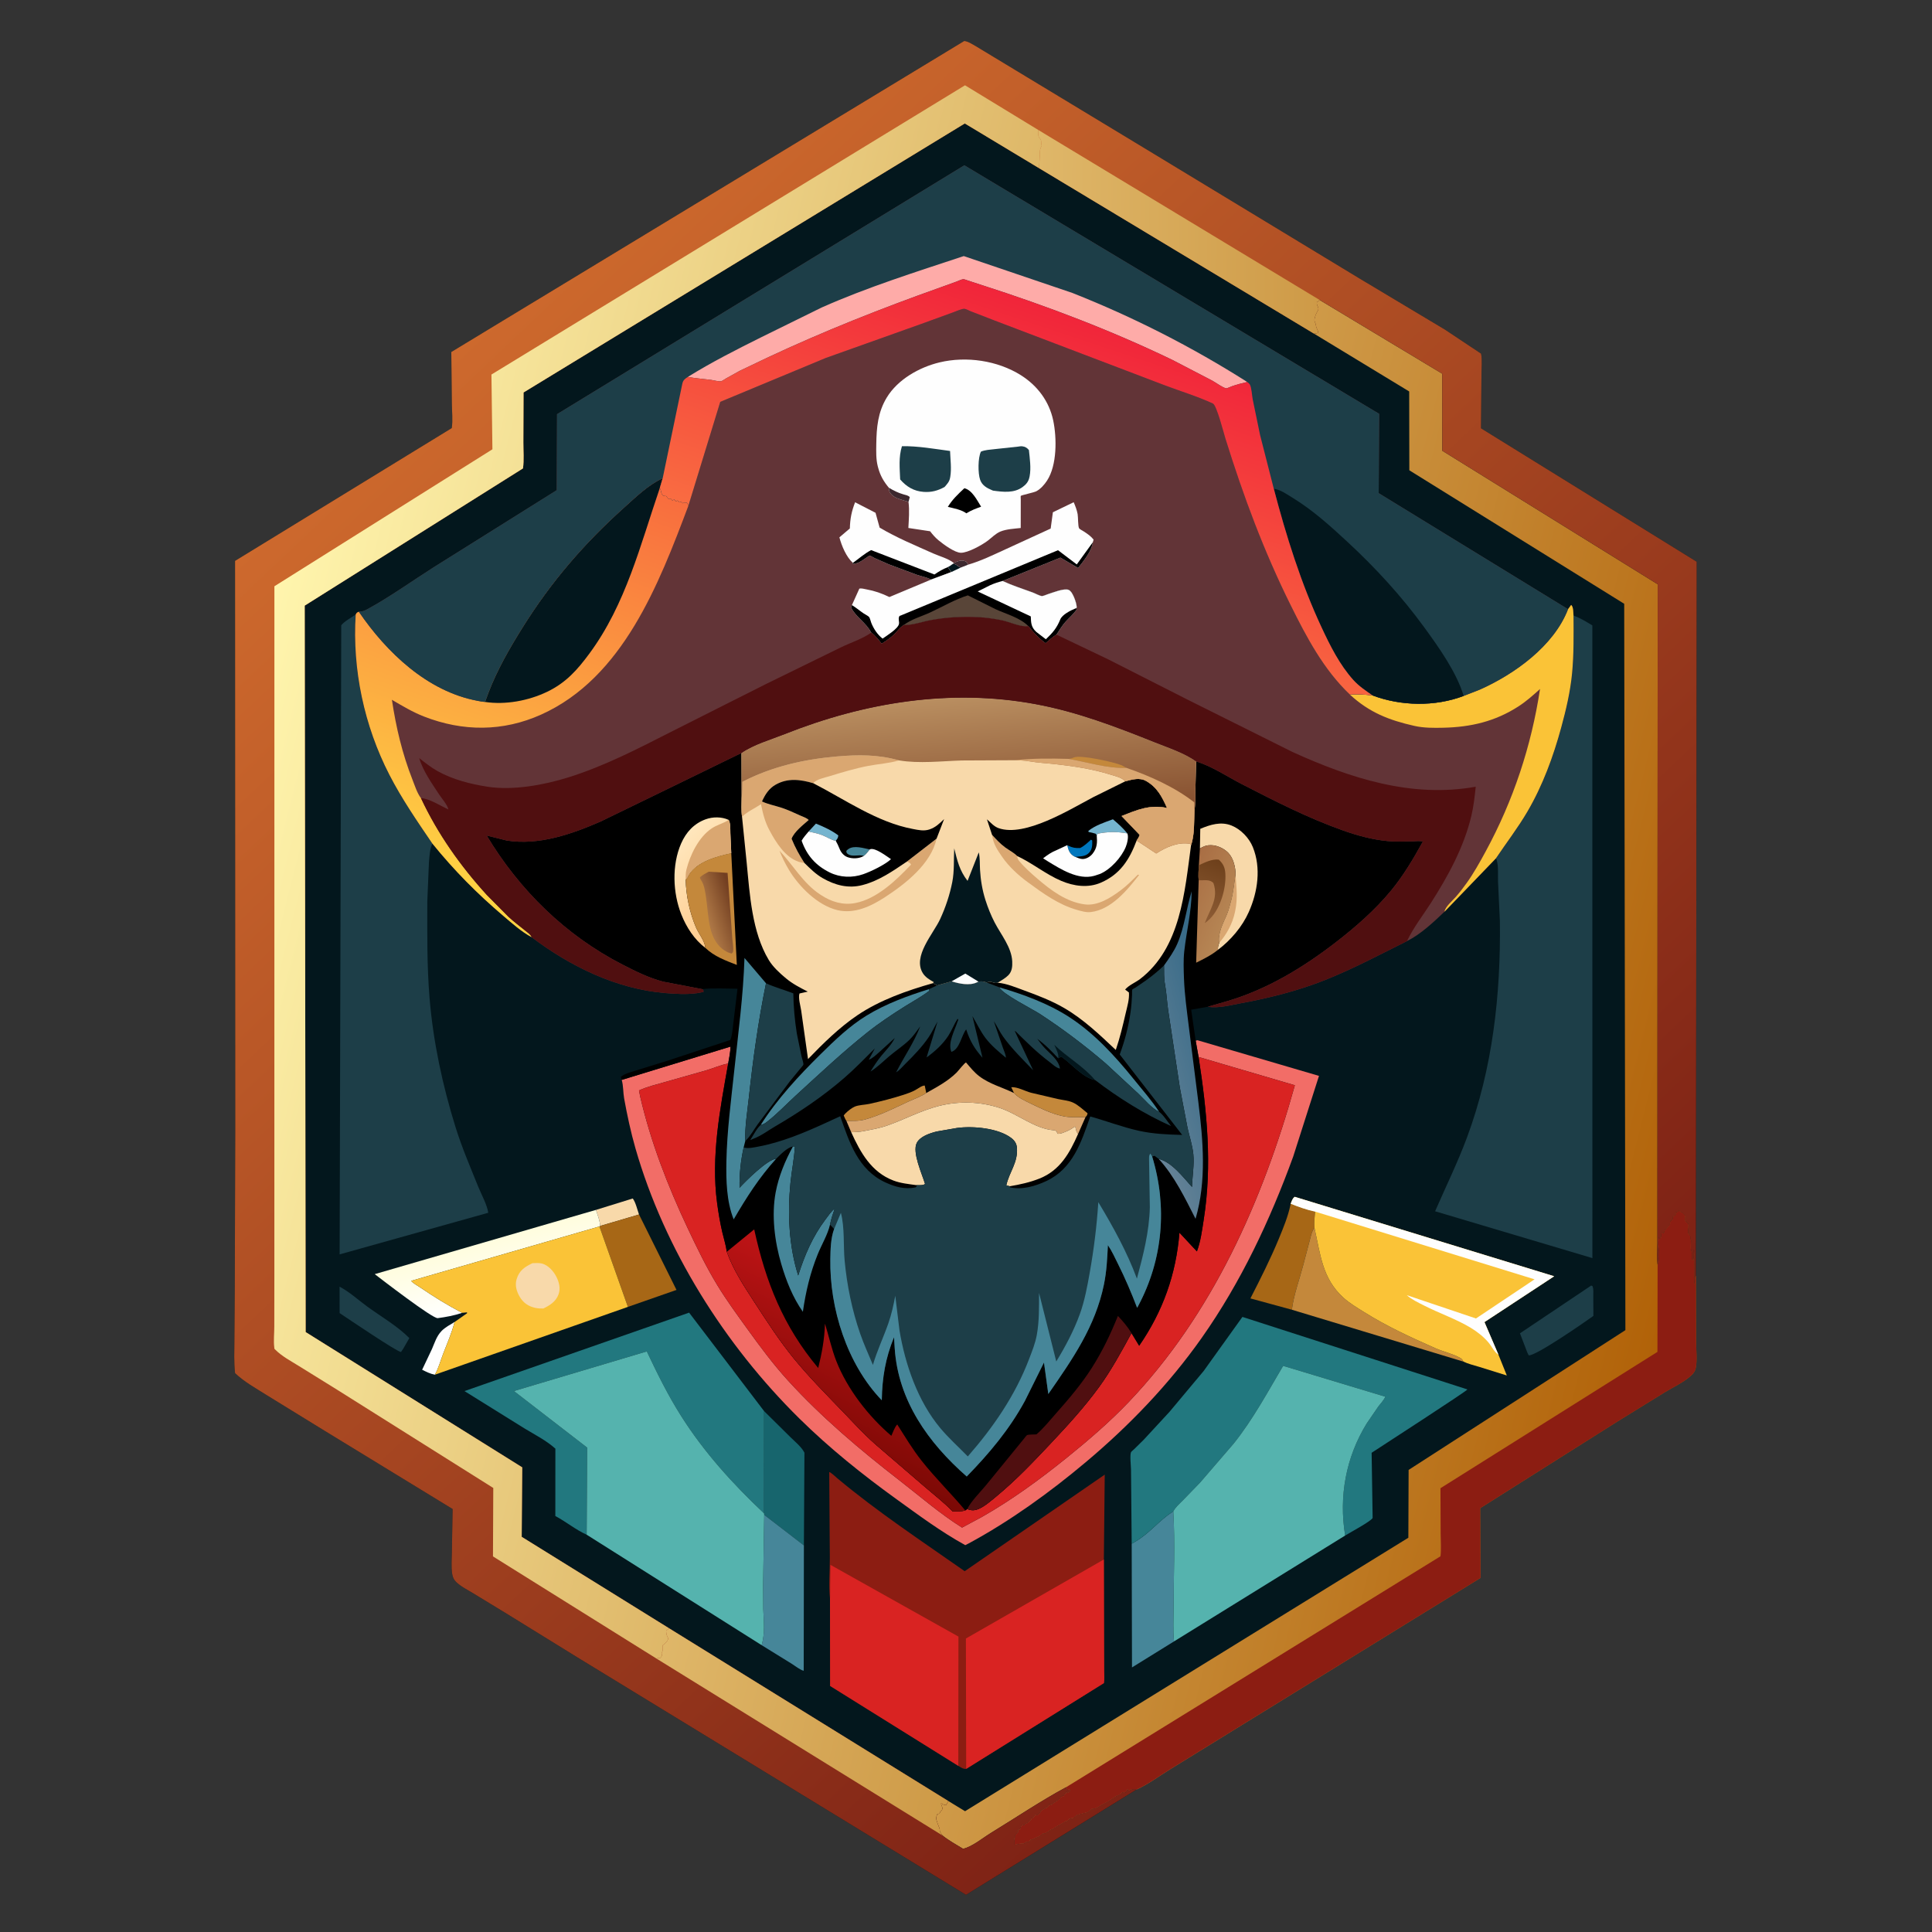 <?xml version="1.0" encoding="utf-8" ?>
<svg xmlns="http://www.w3.org/2000/svg" xmlns:xlink="http://www.w3.org/1999/xlink" width="1024" height="1024">
	<rect width="100%" height="100%" fill="#333333" stroke="none"/>
	<path fill="#03171D" d="M602.574 948.396L512.003 1004.31L306.082 878.483L268.255 855.115L250.974 844.592C247.911 842.725 244.19 840.909 241.639 838.358C240.489 837.207 239.954 835.886 239.682 834.298C239.05 830.607 239.465 826.122 239.503 822.372L239.896 799.822L172.333 758.522L141.207 739.366C135.488 735.734 129.521 732.512 124.594 727.806C123.934 722.193 124.203 716.284 124.237 710.633L124.436 683.682L124.686 600.077L124.582 297.267L239.436 226.889C240.072 222.825 239.524 217.943 239.49 213.8L239.199 186.555L511.06 21.719C513.044 21.887 515.31 23.389 517.053 24.376L552.411 45.75L609.547 80.31L720.769 147.716L765.844 174.677L785.002 187.432C785.692 190.885 785.216 195.305 785.21 198.876L784.968 227.001L899.289 297.731L898.859 676.144L898.959 710.663C898.963 715.129 899.671 721 898.747 725.33C898.454 726.7 897.64 727.786 896.658 728.75C892.931 732.407 886.889 735.197 882.404 737.922L857.379 753.373L812.791 781.513L784.533 799.38L784.716 836.335L657.448 914.788L620.117 937.809C614.526 941.253 608.557 945.73 602.574 948.396Z"/>
	<path fill="#FEFEFE" d="M240.941 700.683C239.473 706.499 236.971 712.038 234.847 717.643C233.508 721.177 232.356 725.356 230.481 728.622C228.002 728.148 225.984 727.101 223.743 725.997L228.949 715C230.445 711.575 231.373 708.24 234.01 705.481C235.889 703.515 238.628 702.096 240.941 700.683Z"/>
	<path fill="#F8D9AA" d="M315.881 641.264L335.375 635.226C336.932 637.282 337.797 641.207 338.691 643.705L318.071 649.782C318.046 647.144 316.682 643.789 315.881 641.264Z"/>
	<path fill="#1D3E48" d="M179.988 681.964C185.307 684.758 189.803 688.975 194.641 692.498C201.923 697.803 210.676 702.845 216.953 709.217L213.748 714.81L212.558 716.576C210.941 716.883 183.754 698.45 180.013 695.969L179.988 681.964Z"/>
	<path fill="#1D3E48" d="M843.358 681.372L844.013 681.618C844.725 683.236 844.461 685.108 844.472 686.86L844.524 697.455L844.173 697.711C839.873 700.823 813.772 718.904 810.25 718.351L809.504 716.866L805.606 706.686L843.358 681.372Z"/>
	<path fill="#A76716" d="M684.078 638.021C688.153 639.652 692.774 641.318 697.072 642.194C696.767 645.08 696.445 647.894 696.686 650.801C695.127 652.819 694.817 655.134 694.155 657.551L690.75 670.5C688.749 678.134 685.672 686.409 684.716 694.184L662.741 688.184C668.112 677.702 673.379 667.284 677.878 656.387C680.191 650.783 682.692 644.714 683.93 638.768L684.078 638.021Z"/>
	<path fill="#C4883B" d="M696.686 650.801C699.864 664.725 700.728 677.633 712.161 687.915C715.326 690.761 719.356 693.147 722.963 695.41C735.046 702.99 747.786 708.855 760.808 714.596C765.095 716.485 769.983 717.493 774.029 719.775C774.906 720.27 775.189 720.83 775.651 721.681L684.716 694.184C685.672 686.409 688.749 678.134 690.75 670.5L694.155 657.551C694.817 655.134 695.127 652.819 696.686 650.801Z"/>
	<path fill="#17656D" d="M404.987 747.922L418.914 761.695C421.321 764.085 424.865 766.919 426.368 769.963L426.08 819.089L405.055 802.899L404.975 802.13L404.987 747.922Z"/>
	<path fill="#A76716" d="M338.691 643.705L358.555 683.681L332.801 692.678L317.704 650.05L318.071 649.782L338.691 643.705Z"/>
	<defs>
		<linearGradient id="gradient_0" gradientUnits="userSpaceOnUse" x1="257.711" y1="658.164" x2="266.225" y2="688.759">
			<stop offset="0" stop-color="#FFFDDE"/>
			<stop offset="1" stop-color="#FFFFFE"/>
		</linearGradient>
	</defs>
	<path fill="url(#gradient_0)" d="M244.943 695.825C240.852 697.25 236.299 698.073 232.009 698.642C229.3 699.002 201.853 677.788 198.619 675.318L315.881 641.264C316.682 643.789 318.046 647.144 318.071 649.782L317.704 650.05L217.987 678.85C218.365 679.813 221.668 681.65 222.663 682.328C230.058 687.366 237.012 691.678 244.943 695.825Z"/>
	<path fill="#468699" d="M405.055 802.899L426.08 819.089L425.984 885.537C424.083 885.12 421.462 882.979 419.738 881.899L403.695 871.984C405.55 865.554 404.832 859.444 404.545 852.876L404.471 839.849L405.055 802.899Z"/>
	<path fill="#468699" d="M621.859 801.082C622.861 817.809 622.029 835.088 622.03 851.881C622.03 857.843 621.628 864.057 622.255 869.98L599.981 883.773L599.823 818.229L601.627 817.146C609.177 812.863 614.541 805.585 621.859 801.082Z"/>
	<path fill="#FAC337" d="M244.943 695.825C237.012 691.678 230.058 687.366 222.663 682.328C221.668 681.65 218.365 679.813 217.987 678.85L317.704 650.05L332.801 692.678L230.481 728.622C232.356 725.356 233.508 721.177 234.847 717.643C236.971 712.038 239.473 706.499 240.941 700.683L247.576 696.027L247.5 695.577L244.943 695.825Z"/>
	<path fill="#F8D9AA" d="M282.194 669.505C283.831 669.455 285.725 669.291 287.318 669.718C290.606 670.601 293.435 673.815 294.911 676.748C296.341 679.589 297.165 682.86 296.058 685.97C294.678 689.847 291.484 691.837 287.99 693.535C286.501 693.557 285.084 693.518 283.625 693.186C280.001 692.361 277.342 690.532 275.457 687.319C273.816 684.52 272.817 681.262 273.805 678.036C275.252 673.308 277.977 671.611 282.194 669.505Z"/>
	<path fill="#22787F" d="M310.944 813.422C305.109 810.795 300.01 806.531 294.338 803.52L294.363 767.805C289.441 763.424 283.653 760.533 278.073 757.143L246.187 737.304L365.241 695.725L404.987 747.922L404.975 802.13C388.431 786.555 373.198 769.766 361.001 750.5C354.011 739.46 348.396 728.067 342.821 716.279L272.374 737.282L311.217 767.275L310.944 813.422Z"/>
	<path fill="#FAC337" d="M684.078 638.021C684.696 636.572 684.944 635.256 686.25 634.34L823.753 676.44L786.796 700.735L794.219 718.031L798.647 729.034L783.942 724.449C781.24 723.61 778.188 722.932 775.651 721.681C775.189 720.83 774.906 720.27 774.029 719.775C769.983 717.493 765.095 716.485 760.808 714.596C747.786 708.855 735.046 702.99 722.963 695.41C719.356 693.147 715.326 690.761 712.161 687.915C700.728 677.633 699.864 664.725 696.686 650.801C696.445 647.894 696.767 645.08 697.072 642.194C692.774 641.318 688.153 639.652 684.078 638.021Z"/>
	<path fill="#FEFEFE" d="M684.078 638.021C684.696 636.572 684.944 635.256 686.25 634.34L823.753 676.44L786.796 700.735L794.219 718.031C791.868 716.493 790.721 713.664 788.914 711.535C786.304 708.46 783.035 705.893 779.597 703.806C771.874 699.117 762.84 696.079 754.75 691.942C751.647 690.355 748.24 688.791 745.621 686.464L782.298 698.821L813.347 678.071L697.072 642.194C692.774 641.318 688.153 639.652 684.078 638.021Z"/>
	<path fill="#F26D67" d="M633.73 551.598C634.456 551.395 634.54 551.242 635.27 551.515L699.091 570.241L685.418 613.028C673.105 646.827 657.702 679.62 636.93 709.109C619.589 733.727 598.482 755.658 575.461 774.992C556.376 791.02 535.473 806.13 513.5 818.005L511.624 818.965C498.733 811.874 487.163 803.252 475.25 794.664C457.156 781.621 439.555 767.499 423.662 751.822C384.112 712.81 352.212 662.196 336.822 608.72C334.371 600.203 332.369 590.885 330.799 582.168C330.236 579.04 330.428 575.341 329.514 572.378L387.206 554.715C387.089 557.742 386.469 560.735 385.951 563.714C382.028 564.388 378.298 566.119 374.48 567.25L352.5 573.49C347.814 574.836 343.133 575.911 338.687 577.954L339.304 581.167C344.879 605.238 353.969 628.692 364.502 651C369.371 661.311 374.257 671.415 380.193 681.169C385.073 689.188 390.579 696.693 396.063 704.298C402.859 713.721 409.847 723.157 417.686 731.75C435.461 751.235 455.996 768.565 476.809 784.694C487.65 793.096 498.285 802.382 509.907 809.649L520.5 803.972C536.315 794.96 551.214 784.077 565.364 772.667C576.797 763.447 588.117 753.728 598.255 743.094C642.604 696.575 669.23 636.439 686.303 575.208L635.275 560.223L633.73 551.598Z"/>
	<path fill="#22787F" d="M599.823 818.229L599.459 779.115C599.456 777.048 598.768 771.45 599.45 769.711C599.569 769.407 600.924 768.285 601.229 767.988L606.241 763.044L619.868 748.293L637.95 726.678L658.507 697.993L777.767 736.427C777.505 737.283 732.406 766.442 726.991 770.007L727.524 804.525C727.093 806.069 715.237 812.445 712.967 813.863C709.541 793.141 713.379 772.375 724.341 754.534L730.522 745.5C731.77 743.841 733.439 742.189 734.251 740.282L680.086 723.93C671.811 737.918 664.054 752.384 653.874 765.117L636.014 785.854L626.859 795.295C625.062 797.111 623.058 798.802 621.859 801.082C614.541 805.585 609.177 812.863 601.627 817.146L599.823 818.229Z"/>
	<path fill="#55B3AE" d="M621.859 801.082C623.058 798.802 625.062 797.111 626.859 795.295L636.014 785.854L653.874 765.117C664.054 752.384 671.811 737.918 680.086 723.93L734.251 740.282C733.439 742.189 731.77 743.841 730.522 745.5L724.341 754.534C713.379 772.375 709.541 793.141 712.967 813.863L622.255 869.98C621.628 864.057 622.03 857.843 622.03 851.881C622.029 835.088 622.861 817.809 621.859 801.082Z"/>
	<path fill="#55B3AE" d="M310.944 813.422L311.217 767.275L272.374 737.282L342.821 716.279C348.396 728.067 354.011 739.46 361.001 750.5C373.198 769.766 388.431 786.555 404.975 802.13L405.055 802.899L404.471 839.849L404.545 852.876C404.832 859.444 405.55 865.554 403.695 871.984L310.944 813.422Z"/>
	<path fill="#D92322" d="M635.275 560.223L686.303 575.208C669.23 636.439 642.604 696.575 598.255 743.094C588.117 753.728 576.797 763.447 565.364 772.667C551.214 784.077 536.315 794.96 520.5 803.972L509.907 809.649C498.285 802.382 487.65 793.096 476.809 784.694C455.996 768.565 435.461 751.235 417.686 731.75C409.847 723.157 402.859 713.721 396.063 704.298C390.579 696.693 385.073 689.188 380.193 681.169C374.257 671.415 369.371 661.311 364.502 651C353.969 628.692 344.879 605.238 339.304 581.167L338.687 577.954C343.133 575.911 347.814 574.836 352.5 573.49L374.48 567.25C378.298 566.119 382.028 564.388 385.951 563.714C381.615 588.048 376.764 612.95 380.091 637.729C380.779 642.851 381.648 648.018 382.82 653.054C383.618 656.48 384.749 659.977 385.221 663.463C388.618 673.03 394.34 681.686 399.84 690.148C406.405 700.246 413.122 710.696 420.75 720.03C428.6 729.636 437.214 738.321 445.794 747.25C451.635 753.329 457.477 759.705 463.764 765.331L490.585 788.406C495.396 792.53 500.463 796.483 504.88 801.038C506.985 800.987 509.627 801.229 511.617 800.549L512.654 799.832C514.392 800.465 515.689 800.699 517.509 800.188C521.156 799.164 525.698 795.081 528.611 792.667C538.727 784.282 547.954 774.542 556.95 764.984C565.984 755.386 574.944 745.604 582.691 734.908C589.182 725.947 594.406 716.236 599.7 706.55L603.784 713.278C616.376 695.02 623.349 675.391 625.126 653.342L634.39 663.278C636.399 657.907 637.099 652.117 637.988 646.48C642.562 617.473 639.729 589.047 635.275 560.223Z"/>
	<path fill="#1D3E48" d="M229.162 447.093C227.749 450.116 227.641 453.884 227.339 457.197L226.486 477.633C226.444 494.776 226.271 511.898 227.677 529C229.577 552.105 234.574 575.386 241.47 597.5C244.83 608.277 249.265 618.545 253.477 629C255.128 633.098 258.202 638.545 258.776 642.796L180.014 664.849L180.868 331.411C182.607 329.229 186.189 327.351 188.536 325.723C186.691 354.886 193.048 384.733 206.425 410.713C213.006 423.494 221.102 435.242 229.162 447.093Z"/>
	<path fill="#1D3E48" d="M833.995 326.282C837.665 327.587 840.662 329.476 843.976 331.484L844.001 666.821L760.633 641.998C766.32 628.921 772.549 616.29 777.531 602.892C791.151 566.262 795.472 527.124 794.975 488.275L793.998 467.5C793.848 463.941 794.3 459.257 793.297 455.879C793.166 455.44 793.063 455.305 792.851 454.953C798.445 446.612 804.48 438.829 809.581 430.107C817.677 416.267 823.242 401.061 827.455 385.642C830.02 376.252 832.298 366.566 833.227 356.857C834.199 346.705 834.043 336.469 833.995 326.282Z"/>
	<path fill="#8C1D12" d="M439.909 847.201C439.153 840.165 439.848 832.868 439.827 825.806L439.511 780.248C440.205 780.17 443.06 782.902 443.75 783.48C465.036 801.299 488.576 816.833 511.31 832.765L585.534 781.58L585.064 826.555L585.171 872.408L585.22 885.208C585.227 887.408 585.469 889.915 585.088 892.074L512.1 937.544C510.478 937.692 509.258 936.722 507.914 935.935L439.995 893.584L439.909 847.201Z"/>
	<path fill="#D92322" d="M439.909 847.201L439.955 846.54L440.153 829.405L507.997 867.42L507.914 935.935L439.995 893.584L439.909 847.201Z"/>
	<path fill="#D92322" d="M512.1 937.544L511.948 868.442L585.064 826.555L585.171 872.408L585.22 885.208C585.227 887.408 585.469 889.915 585.088 892.074L512.1 937.544Z"/>
	<defs>
		<linearGradient id="gradient_1" gradientUnits="userSpaceOnUse" x1="895.545" y1="641.96" x2="595.131" y2="566.716">
			<stop offset="0" stop-color="#B16208"/>
			<stop offset="1" stop-color="#CF9A48"/>
		</linearGradient>
	</defs>
	<path fill="url(#gradient_1)" d="M699.629 159.112L764.405 198.072L764.448 238.91L878.618 309.675L878.5 560.701L878.478 636.866L878.472 658.927C878.471 662.627 878.151 666.671 878.567 670.334C879.675 668.971 879.425 663.683 879.245 661.75L879.116 661C878.85 659.372 878.922 657.193 879.375 655.625L879.503 656.497L879.997 656.497C881.039 655.108 880.16 654.187 880.875 653.125L881.5 653.745L882.245 653.25L882.25 652.5L882.622 652L882.997 651.375C883.919 650.264 884.589 649.891 885.245 648.5L885.125 647.625L886.745 646.25L886.625 645.125L888.245 643.75L888.125 642.625L888.997 642.497L889.875 641.625L890.5 642.245C891.847 642.584 892.285 643.28 893.255 644.25C893.255 645.001 893.038 646.598 893.255 647.25C893.414 647.728 894.552 648.262 894.755 648.75C895.252 649.943 894.226 652.603 894.755 653.75C894.802 653.853 895.73 654.924 895.755 655C896.13 656.125 895.43 656.263 896.255 657.5C896.255 659.332 895.771 662.523 896.755 664L896.755 667.75L897.497 667.875C897.996 666.114 897.764 664.073 897.75 662.245C898.265 663.801 898.025 665.767 898.024 667.422L898.004 678.678C898.002 679.313 897.789 680.056 898.269 680.497C898.3 679.244 898.029 677.016 898.859 676.144L898.959 710.663C898.963 715.129 899.671 721 898.747 725.33C898.454 726.7 897.64 727.786 896.658 728.75C892.931 732.407 886.889 735.197 882.404 737.922L857.379 753.373L812.791 781.513L784.533 799.38L784.716 836.335L657.448 914.788L620.117 937.809C614.526 941.253 608.557 945.73 602.574 948.396C600.52 948.302 599.903 947.933 598.255 949.25L597.75 948.255C597.065 948.94 596.988 949.061 596.755 950L596.25 949.755L595.875 950.253L595.25 949.755L594.5 950.255C593.798 950.794 593.392 951.42 592.501 951.644C591.711 951.843 592.166 951.619 591.281 952.208L587.002 955.003L585.5 955.755C584.704 956.246 583.722 956.581 583.033 957.098C582.26 957.676 582.719 957.402 581.735 957.895L581 958.255C579.806 958.945 579.787 958.403 578.75 958.755C577.559 959.159 577.508 960.412 575.75 960.755L574.502 961.003L572.503 961.502L571.75 961.755L571 961.75C570.288 962.493 569.568 963.119 568.755 963.75L567.875 963.625L567.378 964L566.75 964L565.625 965.253L564.875 965.253C563.275 966.474 561.406 967.127 559.755 968.25C559.021 968.749 558.409 969.204 557.577 969.537L557 969.755C555.921 970.337 554.706 971.478 553.5 971.75L552.75 971.755L551.378 973L550.875 973.125L550.378 973.5L549.875 973.625L549.375 973.875L548.5 974.255L547.003 975.003L546.25 975L545.255 976.25L544.25 976L542.625 977.125C540.91 977.1 539.421 977.417 537.75 977.755C537.764 976.759 537.784 975.863 537.622 974.875L537.5 974.25L538.245 973.75L538.125 972.625C538.768 971.998 539.243 971.504 539.745 970.75L539.5 969.75C540.524 969.743 540.326 969.669 540.997 968.997C541.001 967.873 541.362 967.888 542.125 967.125C542.725 967.572 542.417 967.497 542.997 967.497L543 966.75C544.312 966.741 545.488 965.342 546.497 964.497L546.5 963.75L547.25 963.745L548.497 962.375L548.625 961.625C549.305 962.131 548.932 961.921 549.75 962.245L551.245 960.75C551.727 960.001 551.712 959.736 552.5 959.25L553.5 958.745L554 958.25C555.158 958.242 555.21 957.785 555.997 956.997L556.125 956.125L557 956.745C558.443 955.474 560.054 954.769 561.497 953.497L561.5 952.75L562.25 952.745L563.125 951.625C563.725 952.072 563.417 951.997 563.997 951.997L564 951.25L564.997 950.497L565.125 949.625L566 950.245L567.245 949.25L566.875 948.503L566.503 948.503L565.625 948.753L565.033 947.285C551.476 954.609 538.41 963.424 525.239 971.471C520.903 974.12 515.372 978.774 510.459 979.908C506.829 977.69 502.839 975.512 499.531 972.847L498.125 970.822C498.11 970.039 498.127 969.473 497.802 968.746C497.265 967.543 496.665 965.728 496.28 964.477C495.968 963.46 496.395 962.452 496.774 961.531L497.993 961.196C498.34 959.709 498.75 960.289 499.268 959.268C499.938 957.952 498.715 957.109 498.781 955.744C499.737 956.303 500.342 956.725 501.473 956.716L502.635 954.578L511.51 959.981L746.458 815.03L746.595 779.088L861.491 705.004L860.864 320.022L746.975 249.265L746.903 207.483L696.432 176.826L698.608 176.481C698.632 175.703 698.704 175.992 698.415 175.288C698.026 174.34 697.624 173.536 697.435 172.516L697.316 171.777C697.165 171.238 696.708 170.435 696.685 169.837C696.626 168.362 697.53 166.084 698.339 164.841C699.626 162.861 697.467 162.264 698.012 160.022L699.629 159.112Z"/>
	<path fill="#8C1D12" d="M878.567 670.334C879.675 668.971 879.425 663.683 879.245 661.75L879.116 661C878.85 659.372 878.922 657.193 879.375 655.625L879.503 656.497L879.997 656.497C881.039 655.108 880.16 654.187 880.875 653.125L881.5 653.745L882.245 653.25L882.25 652.5L882.622 652L882.997 651.375C883.919 650.264 884.589 649.891 885.245 648.5L885.125 647.625L886.745 646.25L886.625 645.125L888.245 643.75L888.125 642.625L888.997 642.497L889.875 641.625L890.5 642.245C891.847 642.584 892.285 643.28 893.255 644.25C893.255 645.001 893.038 646.598 893.255 647.25C893.414 647.728 894.552 648.262 894.755 648.75C895.252 649.943 894.226 652.603 894.755 653.75C894.802 653.853 895.73 654.924 895.755 655C896.13 656.125 895.43 656.263 896.255 657.5C896.255 659.332 895.771 662.523 896.755 664L896.755 667.75L897.497 667.875C897.996 666.114 897.764 664.073 897.75 662.245C898.265 663.801 898.025 665.767 898.024 667.422L898.004 678.678C898.002 679.313 897.789 680.056 898.269 680.497C898.3 679.244 898.029 677.016 898.859 676.144L898.959 710.663C898.963 715.129 899.671 721 898.747 725.33C898.454 726.7 897.64 727.786 896.658 728.75C892.931 732.407 886.889 735.197 882.404 737.922L857.379 753.373L812.791 781.513L784.533 799.38L784.716 836.335L657.448 914.788L620.117 937.809C614.526 941.253 608.557 945.73 602.574 948.396C600.52 948.302 599.903 947.933 598.255 949.25L597.75 948.255C597.065 948.94 596.988 949.061 596.755 950L596.25 949.755L595.875 950.253L595.25 949.755L594.5 950.255C593.798 950.794 593.392 951.42 592.501 951.644C591.711 951.843 592.166 951.619 591.281 952.208L587.002 955.003L585.5 955.755C584.704 956.246 583.722 956.581 583.033 957.098C582.26 957.676 582.719 957.402 581.735 957.895L581 958.255C579.806 958.945 579.787 958.403 578.75 958.755C577.559 959.159 577.508 960.412 575.75 960.755L574.502 961.003L572.503 961.502L571.75 961.755L571 961.75C570.288 962.493 569.568 963.119 568.755 963.75L567.875 963.625L567.378 964L566.75 964L565.625 965.253L564.875 965.253C563.275 966.474 561.406 967.127 559.755 968.25C559.021 968.749 558.409 969.204 557.577 969.537L557 969.755C555.921 970.337 554.706 971.478 553.5 971.75L552.75 971.755L551.378 973L550.875 973.125L550.378 973.5L549.875 973.625L549.375 973.875L548.5 974.255L547.003 975.003L546.25 975L545.255 976.25L544.25 976L542.625 977.125C540.91 977.1 539.421 977.417 537.75 977.755C537.764 976.759 537.784 975.863 537.622 974.875L537.5 974.25L538.245 973.75L538.125 972.625C538.768 971.998 539.243 971.504 539.745 970.75L539.5 969.75C540.524 969.743 540.326 969.669 540.997 968.997C541.001 967.873 541.362 967.888 542.125 967.125C542.725 967.572 542.417 967.497 542.997 967.497L543 966.75C544.312 966.741 545.488 965.342 546.497 964.497L546.5 963.75L547.25 963.745L548.497 962.375L548.625 961.625C549.305 962.131 548.932 961.921 549.75 962.245L551.245 960.75C551.727 960.001 551.712 959.736 552.5 959.25L553.5 958.745L554 958.25C555.158 958.242 555.21 957.785 555.997 956.997L556.125 956.125L557 956.745C558.443 955.474 560.054 954.769 561.497 953.497L561.5 952.75L562.25 952.745L563.125 951.625C563.725 952.072 563.417 951.997 563.997 951.997L564 951.25L564.997 950.497L565.125 949.625L566 950.245L567.245 949.25L566.875 948.503L566.503 948.503L565.625 948.753L565.033 947.285L763.481 824.862C763.957 821.035 763.589 816.761 763.575 812.877L763.474 788.785L878.475 716.53L878.567 670.334Z"/>
	<defs>
		<linearGradient id="gradient_2" gradientUnits="userSpaceOnUse" x1="771.273" y1="786.559" x2="220.75" y2="205.202">
			<stop offset="0" stop-color="#7E2215"/>
			<stop offset="1" stop-color="#CD692D"/>
		</linearGradient>
	</defs>
	<path fill="url(#gradient_2)" d="M602.574 948.396L512.003 1004.31L306.082 878.483L268.255 855.115L250.974 844.592C247.911 842.725 244.19 840.909 241.639 838.358C240.489 837.207 239.954 835.886 239.682 834.298C239.05 830.607 239.465 826.122 239.503 822.372L239.896 799.822L172.333 758.522L141.207 739.366C135.488 735.734 129.521 732.512 124.594 727.806C123.934 722.193 124.203 716.284 124.237 710.633L124.436 683.682L124.686 600.077L124.582 297.267L239.436 226.889C240.072 222.825 239.524 217.943 239.49 213.8L239.199 186.555L511.06 21.719C513.044 21.887 515.31 23.389 517.053 24.376L552.411 45.75L609.547 80.31L720.769 147.716L765.844 174.677L785.002 187.432C785.692 190.885 785.216 195.305 785.21 198.876L784.968 227.001L899.289 297.731L898.859 676.144C898.029 677.016 898.3 679.244 898.269 680.497C897.789 680.056 898.002 679.313 898.004 678.678L898.024 667.422C898.025 665.767 898.265 663.801 897.75 662.245C897.764 664.073 897.996 666.114 897.497 667.875L896.755 667.75L896.755 664C895.771 662.523 896.255 659.332 896.255 657.5C895.43 656.263 896.13 656.125 895.755 655C895.73 654.924 894.802 653.853 894.755 653.75C894.226 652.603 895.252 649.943 894.755 648.75C894.552 648.262 893.414 647.728 893.255 647.25C893.038 646.598 893.255 645.001 893.255 644.25C892.285 643.28 891.847 642.584 890.5 642.245L889.875 641.625L888.997 642.497L888.125 642.625L888.245 643.75L886.625 645.125L886.745 646.25L885.125 647.625L885.245 648.5C884.589 649.891 883.919 650.264 882.997 651.375L882.622 652L882.25 652.5L882.245 653.25L881.5 653.745L880.875 653.125C880.16 654.187 881.039 655.108 879.997 656.497L879.503 656.497L879.375 655.625C878.922 657.193 878.85 659.372 879.116 661L879.245 661.75C879.425 663.683 879.675 668.971 878.567 670.334C878.151 666.671 878.471 662.627 878.472 658.927L878.478 636.866L878.5 560.701L878.618 309.675L764.448 238.91L764.405 198.072L699.629 159.112L698.012 160.022C697.467 162.264 699.626 162.861 698.339 164.841C697.53 166.084 696.626 168.362 696.685 169.837C696.708 170.435 697.165 171.238 697.316 171.777L697.435 172.516C697.624 173.536 698.026 174.34 698.415 175.288C698.704 175.992 698.632 175.703 698.608 176.481L696.432 176.826L550.688 89.112L511.366 65.43L277.489 208.019L277.394 234.514C277.38 238.985 277.804 243.847 277.193 248.257L161.501 320.995L162.011 706.026L276.805 777.729L276.516 814.545L354.69 863.051L502.635 954.578L501.473 956.716C500.342 956.725 499.737 956.303 498.781 955.744C498.715 957.109 499.938 957.952 499.268 959.268C498.75 960.289 498.34 959.709 497.993 961.196L496.774 961.531C496.395 962.452 495.968 963.46 496.28 964.477C496.665 965.728 497.265 967.543 497.802 968.746C498.127 969.473 498.11 970.039 498.125 970.822L499.531 972.847C502.839 975.512 506.829 977.69 510.459 979.908C515.372 978.774 520.903 974.12 525.239 971.471C538.41 963.424 551.476 954.609 565.033 947.285L565.625 948.753L566.503 948.503L566.875 948.503L567.245 949.25L566 950.245L565.125 949.625L564.997 950.497L564 951.25L563.997 951.997C563.417 951.997 563.725 952.072 563.125 951.625L562.25 952.745L561.5 952.75L561.497 953.497C560.054 954.769 558.443 955.474 557 956.745L556.125 956.125L555.997 956.997C555.21 957.785 555.158 958.242 554 958.25L553.5 958.745L552.5 959.25C551.712 959.736 551.727 960.001 551.245 960.75L549.75 962.245C548.932 961.921 549.305 962.131 548.625 961.625L548.497 962.375L547.25 963.745L546.5 963.75L546.497 964.497C545.488 965.342 544.312 966.741 543 966.75L542.997 967.497C542.417 967.497 542.725 967.572 542.125 967.125C541.362 967.888 541.001 967.873 540.997 968.997C540.326 969.669 540.524 969.743 539.5 969.75L539.745 970.75C539.243 971.504 538.768 971.998 538.125 972.625L538.245 973.75L537.5 974.25L537.622 974.875C537.784 975.863 537.764 976.759 537.75 977.755C539.421 977.417 540.91 977.1 542.625 977.125L544.25 976L545.255 976.25L546.25 975L547.003 975.003L548.5 974.255L549.375 973.875L549.875 973.625L550.378 973.5L550.875 973.125L551.378 973L552.75 971.755L553.5 971.75C554.706 971.478 555.921 970.337 557 969.755L557.577 969.537C558.409 969.204 559.021 968.749 559.755 968.25C561.406 967.127 563.275 966.474 564.875 965.253L565.625 965.253L566.75 964L567.378 964L567.875 963.625L568.755 963.75C569.568 963.119 570.288 962.493 571 961.75L571.75 961.755L572.503 961.502L574.502 961.003L575.75 960.755C577.508 960.412 577.559 959.159 578.75 958.755C579.787 958.403 579.806 958.945 581 958.255L581.735 957.895C582.719 957.402 582.26 957.676 583.033 957.098C583.722 956.581 584.704 956.246 585.5 955.755L587.002 955.003L591.281 952.208C592.166 951.619 591.711 951.843 592.501 951.644C593.392 951.42 593.798 950.794 594.5 950.255L595.25 949.755L595.875 950.253L596.25 949.755L596.755 950C596.988 949.061 597.065 948.94 597.75 948.255L598.255 949.25C599.903 947.933 600.52 948.302 602.574 948.396Z"/>
	<defs>
		<linearGradient id="gradient_3" gradientUnits="userSpaceOnUse" x1="698.882" y1="123.547" x2="550.118" y2="122.464">
			<stop offset="0" stop-color="#CE9A47"/>
			<stop offset="1" stop-color="#DFB769"/>
		</linearGradient>
	</defs>
	<path fill="url(#gradient_3)" d="M550.209 68.816L699.629 159.112L698.012 160.022C697.467 162.264 699.626 162.861 698.339 164.841C697.53 166.084 696.626 168.362 696.685 169.837C696.708 170.435 697.165 171.238 697.316 171.777L697.435 172.516C697.624 173.536 698.026 174.34 698.415 175.288C698.704 175.992 698.632 175.703 698.608 176.481L696.432 176.826L550.688 89.112L551 84.5C551.292 82.016 550.702 79.938 551.908 77.622L552.128 77.227C551.916 76.448 551.844 75.885 551.84 75.062C551.832 73.52 550.824 73.457 550.449 72.219C550.174 71.311 550.278 69.8 550.209 68.816Z"/>
	<defs>
		<linearGradient id="gradient_4" gradientUnits="userSpaceOnUse" x1="506.18" y1="936.282" x2="344.832" y2="897.984">
			<stop offset="0" stop-color="#CE9A47"/>
			<stop offset="1" stop-color="#DFB769"/>
		</linearGradient>
	</defs>
	<path fill="url(#gradient_4)" d="M354.69 863.051L502.635 954.578L501.473 956.716C500.342 956.725 499.737 956.303 498.781 955.744C498.715 957.109 499.938 957.952 499.268 959.268C498.75 960.289 498.34 959.709 497.993 961.196L496.774 961.531C496.395 962.452 495.968 963.46 496.28 964.477C496.665 965.728 497.265 967.543 497.802 968.746C498.127 969.473 498.11 970.039 498.125 970.822L499.531 972.847L347.996 879.113C349.04 878.604 348.958 878.684 350.006 878.753L350.938 877.447L350.643 876.138C351.438 875.018 351.291 873.934 351.29 872.619L351.286 871.994C352.712 870.863 353.745 870.198 354.218 868.386C353.375 867.026 353.112 865.894 353.06 864.306L354.69 863.051Z"/>
	<defs>
		<linearGradient id="gradient_5" gradientUnits="userSpaceOnUse" x1="454.746" y1="468.53" x2="127.222" y2="386.223">
			<stop offset="0" stop-color="#DEB768"/>
			<stop offset="1" stop-color="#FFF5AD"/>
		</linearGradient>
	</defs>
	<path fill="url(#gradient_5)" d="M347.996 879.113L261.286 824.933L261.446 788.653L178.578 736.518L158.339 723.969C154.036 721.282 149.404 718.892 145.811 715.259C145.306 714.748 145.476 715.038 145.369 714.179C144.937 710.7 145.373 706.759 145.381 703.223L145.415 676.673L145.44 310.732L260.987 238.139L260.472 198.511L511.476 45.208L550.209 68.816C550.278 69.8 550.174 71.311 550.449 72.219C550.824 73.457 551.832 73.52 551.84 75.062C551.844 75.885 551.916 76.448 552.128 77.227L551.908 77.622C550.702 79.938 551.292 82.016 551 84.5L550.688 89.112L511.366 65.43L277.489 208.019L277.394 234.514C277.38 238.985 277.804 243.847 277.193 248.257L161.501 320.995L162.011 706.026L276.805 777.729L276.516 814.545L354.69 863.051L353.06 864.306C353.112 865.894 353.375 867.026 354.218 868.386C353.745 870.198 352.712 870.863 351.286 871.994L351.29 872.619C351.291 873.934 351.438 875.018 350.643 876.138L350.938 877.447L350.006 878.753C348.958 878.684 349.04 878.604 347.996 879.113Z"/>
	<path d="M392.999 399.087C399.563 394.566 408.454 392.06 415.863 389.117C458.255 372.278 503.699 364.833 548.881 373.224C571.113 377.353 591.322 385.155 612.215 393.488C619.132 396.247 627.975 399.15 633.995 403.566C642.503 406.183 650.388 411.588 658.283 415.64C675.761 424.612 692.95 433.419 711.5 440.04C719.295 442.822 727.312 445.023 735.576 445.795C739.875 446.197 744.302 445.967 748.623 445.924C750.166 445.909 752.732 445.52 754.144 446.072C749.174 455.088 743.814 464.145 737.245 472.101C728.865 482.248 718.914 490.979 708.542 499.033C690.861 512.762 671.302 524.657 649.652 530.875L640.254 533.574L631.363 535.174L633.73 551.598L635.275 560.223C639.729 589.047 642.562 617.473 637.988 646.48C637.099 652.117 636.399 657.907 634.39 663.278L625.126 653.342C623.349 675.391 616.376 695.02 603.784 713.278L599.7 706.55C594.406 716.236 589.182 725.947 582.691 734.908C574.944 745.604 565.984 755.386 556.95 764.984C547.954 774.542 538.727 784.282 528.611 792.667C525.698 795.081 521.156 799.164 517.509 800.188C515.689 800.699 514.392 800.465 512.654 799.832L511.617 800.549C509.627 801.229 506.985 800.987 504.88 801.038C500.463 796.483 495.396 792.53 490.585 788.406L463.764 765.331C457.477 759.705 451.635 753.329 445.794 747.25C437.214 738.321 428.6 729.636 420.75 720.03C413.122 710.696 406.405 700.246 399.84 690.148C394.34 681.686 388.618 673.03 385.221 663.463C384.749 659.977 383.618 656.48 382.82 653.054C381.648 648.018 380.779 642.851 380.091 637.729C376.764 612.95 381.615 588.048 385.951 563.714C386.469 560.735 387.089 557.742 387.206 554.715L329.514 572.378L329.076 570.75C331.032 569.061 334.105 568.354 336.542 567.54L353.673 562.243L387.095 551.204C388.191 548.416 388.325 545.074 388.714 542.102L390.881 524.048C384.765 524.025 378.199 523.546 372.146 524.257L351.626 520.334C344.025 518.404 336.914 514.838 329.976 511.278C299.765 495.775 275.393 471.884 257.932 442.836L268.625 445.501C285.668 448.163 302.859 442.165 318.348 435.409L352.948 418.597L392.999 399.087Z"/>
	<path fill="#C4883B" d="M537.424 579.33L535.985 576.25C539.187 575.959 543.352 578.368 546.5 579.179L560.75 582.511C563.285 583.068 566.241 583.279 568.604 584.333C571.403 585.581 574.053 588.13 576.428 590.044C576.211 591.238 576.092 591.212 575.355 592.082C571.648 592.085 567.462 592.421 563.842 591.683L563.25 591.553C557.324 590.334 551.525 587.431 546.096 584.81C543.141 583.384 539.633 581.798 537.424 579.33Z"/>
	<path fill="#C4883B" d="M448.592 594.062C447.99 593.201 447.623 592.208 447.197 591.25C447.649 590.624 447.604 590.645 448.25 589.992C449.381 588.85 451.486 587.193 452.959 586.557C455.189 585.594 458.368 585.612 460.796 585.077C466.866 583.739 473.094 582.156 479 580.236C481.1 579.553 483.18 578.819 485.127 577.769C486.485 577.037 488.639 575.315 490.131 575.367L490.933 579.318C487.991 581.279 484.74 582.348 481.557 583.822C473.898 587.369 466.746 591.034 458.587 593.34C455.292 594.271 451.988 594.062 448.592 594.062Z"/>
	<path fill="#468699" d="M529.662 523.296C542.317 526.981 555.59 531.864 566.723 539.072C579.938 547.628 590.864 559.556 600.706 571.732C605.31 577.427 610.425 583.205 614.407 589.329C610.403 587.481 606.574 582.737 603.343 579.66L586.123 563.709C575.246 554.352 563.22 545.269 551.19 537.433C547.102 534.771 530.933 526.691 529.662 523.296Z"/>
	<path fill="#468699" d="M492.403 524.256L492.607 525.095C488.646 528.168 484.093 530.592 479.846 533.258C472.975 537.571 466.065 542.147 459.718 547.198C446.534 557.688 434.179 569.331 421.744 580.696C416.647 585.354 411.738 590.613 406.25 594.797C405.253 595.557 404.434 596.013 403.183 596.23C411.99 582.405 423.422 570.099 435.049 558.625C442.508 551.264 450.31 543.776 459.287 538.283C469.566 531.993 480.949 527.846 492.403 524.256Z"/>
	<path fill="#468699" d="M420.25 607.682L421.324 607.594C420.923 614.164 419.607 620.521 418.954 627.041C417.359 642.969 418.138 660.698 423.062 676.043C426.418 665.407 430.719 655.371 437.463 646.415C438.916 644.486 440.516 642.05 442.419 640.578C441.484 643.351 440.439 646.199 439.929 649.085C438.653 654.508 435.52 659.595 433.429 664.762C429.362 674.816 427.09 684.598 425.535 695.272C420.129 687.594 416.73 678.915 414.088 669.962C410.604 658.154 408.827 644.26 411.107 632.03C412.701 623.479 416.111 615.294 420.25 607.682Z"/>
	<defs>
		<linearGradient id="gradient_6" gradientUnits="userSpaceOnUse" x1="390.394" y1="478.824" x2="358.242" y2="448.716">
			<stop offset="0" stop-color="#FFCC8F"/>
			<stop offset="1" stop-color="#FFE6BC"/>
		</linearGradient>
	</defs>
	<path fill="url(#gradient_6)" d="M373.855 502.42C367.996 497.969 363.815 491.477 361.123 484.698C356.569 473.228 356.026 458.476 360.999 447.084C363.593 441.143 367.768 436.525 373.957 434.267C377.84 432.851 382.453 432.842 386.225 434.565C387.279 436.612 387.037 439.178 387.113 441.451L387.584 452.176C379.941 453.863 369.797 456.445 365.25 463.478L364.334 465.185L363.426 466.273C363.642 474.781 365.531 483.637 368.862 491.494C370.307 494.903 373.603 498.745 373.855 502.42Z"/>
	<path fill="#DAA771" d="M386.225 434.565C387.279 436.612 387.037 439.178 387.113 441.451L387.584 452.176C379.941 453.863 369.797 456.445 365.25 463.478L364.334 465.185L363.426 466.273C363.415 464.452 363.377 462.678 363.823 460.901C365.778 453.126 370.333 443.668 377.25 439.045C379.928 437.255 383.054 436.497 385.801 434.827L386.225 434.565Z"/>
	<path fill="#F8D9AA" d="M635.977 449.7L636.166 439.294C641.494 437.084 647.062 435.28 652.75 437.551C657.622 439.496 662.054 444.112 664.023 448.961C668.51 460.009 666.644 472.723 661.892 483.375C658.409 491.185 652.378 498.281 645.582 503.403C645.394 501.98 645.776 501.011 646.239 499.699C645.518 494.478 648.321 489.488 650.253 484.908C651.29 482.45 651.959 479.76 652.632 477.179C653.784 472.767 654.199 468.236 654.868 463.735C654.924 459.854 653.747 454.84 650.976 451.991C648.761 449.715 645.07 447.982 641.891 447.975L641.25 447.987C639.137 448.007 637.82 448.701 635.977 449.7Z"/>
	<path fill="#DAA771" d="M646.239 499.699C645.518 494.478 648.321 489.488 650.253 484.908C651.29 482.45 651.959 479.76 652.632 477.179C653.784 472.767 654.199 468.236 654.868 463.735C655.361 470.194 656.051 476.317 654.688 482.75L654.552 483.426C653.319 489.383 650.235 495.127 646.239 499.699Z"/>
	<defs>
		<linearGradient id="gradient_7" gradientUnits="userSpaceOnUse" x1="626.43" y1="472.394" x2="652.551" y2="484.408">
			<stop offset="0" stop-color="#A96E44"/>
			<stop offset="1" stop-color="#B68654"/>
		</linearGradient>
	</defs>
	<path fill="url(#gradient_7)" d="M635.977 449.7C637.82 448.701 639.137 448.007 641.25 447.987L641.891 447.975C645.07 447.982 648.761 449.715 650.976 451.991C653.747 454.84 654.924 459.854 654.868 463.735C654.199 468.236 653.784 472.767 652.632 477.179C651.959 479.76 651.29 482.45 650.253 484.908C648.321 489.488 645.518 494.478 646.239 499.699C645.776 501.011 645.394 501.98 645.582 503.403C642.049 506.269 638.047 508.247 633.991 510.253L635.318 466.578C635.008 463.935 635.286 461.243 635.427 458.592L635.977 449.7Z"/>
	<defs>
		<linearGradient id="gradient_8" gradientUnits="userSpaceOnUse" x1="645.68" y1="456.272" x2="634.735" y2="483.699">
			<stop offset="0" stop-color="#6E401B"/>
			<stop offset="1" stop-color="#8B5A33"/>
		</linearGradient>
	</defs>
	<path fill="url(#gradient_8)" d="M635.427 458.592C638.696 457.086 642.291 455.201 645.978 455.624C648.424 457.874 649.286 459.913 649.472 463.25C649.899 470.914 646.87 481.375 641.348 486.933C640.499 487.787 639.551 488.579 638.564 489.268C641.264 481.918 645.995 476.3 643.124 467.996C641.359 466.261 639.394 466.548 636.972 466.559L635.318 466.578C635.008 463.935 635.286 461.243 635.427 458.592Z"/>
	<path fill="#C4883B" d="M363.426 466.273L364.334 465.185L365.25 463.478C369.797 456.445 379.941 453.863 387.584 452.176L390.535 511.433C384.518 509.078 378.599 506.959 373.855 502.42C373.603 498.745 370.307 494.903 368.862 491.494C365.531 483.637 363.642 474.781 363.426 466.273Z"/>
	<defs>
		<linearGradient id="gradient_9" gradientUnits="userSpaceOnUse" x1="389.399" y1="480.306" x2="374.889" y2="485.103">
			<stop offset="0" stop-color="#733F21"/>
			<stop offset="1" stop-color="#AC7645"/>
		</linearGradient>
	</defs>
	<path fill="url(#gradient_9)" d="M375.622 462.015L385.634 462.649L388.1 497.126C388.207 499.095 388.891 502.665 388.496 504.5C388.413 504.885 387.999 505.111 387.75 505.417L385.827 504.779C374.777 499.531 375.764 485.191 374.104 474.926C373.672 472.252 373.259 469.17 371.795 466.849C371.322 466.099 371.126 465.839 370.975 465C372.367 463.729 373.98 462.916 375.622 462.015Z"/>
	<path fill="#500F10" d="M512.654 799.832C514.737 795.566 519.613 790.856 522.665 787.114L542.764 762.493C543.138 762.054 543.897 760.939 544.341 760.655C544.938 760.272 548.399 760.328 549.315 760.255C553.129 757.034 556.434 752.827 559.752 749.088C566.49 741.499 573.303 733.492 578.75 724.901C584.331 716.098 588.632 707.105 592.516 697.469C595.177 700.287 597.69 703.221 599.7 706.55C594.406 716.236 589.182 725.947 582.691 734.908C574.944 745.604 565.984 755.386 556.95 764.984C547.954 774.542 538.727 784.282 528.611 792.667C525.698 795.081 521.156 799.164 517.509 800.188C515.689 800.699 514.392 800.465 512.654 799.832Z"/>
	<path fill="#DAA771" d="M490.933 579.318C496.637 576.1 502.247 573.173 506.969 568.531C507.817 567.698 511.413 563.082 512.03 563.149C514.191 565.671 516.329 568.362 518.983 570.386C524.539 574.622 531.253 576.287 537.424 579.33C539.633 581.798 543.141 583.384 546.096 584.81C551.525 587.431 557.324 590.334 563.25 591.553L563.842 591.683C567.462 592.421 571.648 592.085 575.355 592.082L571.391 601.041C570.541 599.937 570.285 598.941 570.043 597.584L569.973 597.129C569.205 597.372 569.489 597.218 568.862 597.651C567.553 598.553 566.407 599.211 564.919 599.784C563.432 600.356 562.212 601.02 560.575 600.904L559.878 599.503C558.924 599.089 559.242 599.125 558.381 599.052C548.331 598.208 539.468 590.414 529.909 587.25C519.503 583.806 508.234 583.505 497.641 586.182C488.041 588.608 479.295 593.414 470.006 596.644C465.932 598.061 461.95 598.69 457.75 599.527C455.528 599.97 453.422 600.044 451.164 600.117L448.592 594.062C451.988 594.062 455.292 594.271 458.587 593.34C466.746 591.034 473.898 587.369 481.557 583.822C484.74 582.348 487.991 581.279 490.933 579.318Z"/>
	<path fill="#468699" d="M411.411 614.142C402.341 624.152 395.637 634.698 388.865 646.299C385.068 636.823 384.804 625.571 385.005 615.502C385.328 599.414 387.464 583.496 389.161 567.518C391.259 547.768 393.97 527.567 394.587 507.736L406.004 521.156C401.882 541.249 399.048 561.786 396.856 582.17C396.067 589.512 394.741 597.384 395.01 604.748L394.16 608.131C392.576 615.407 391.874 622.134 391.975 629.551C395.463 625.765 406.793 614.493 411.411 614.142Z"/>
	<defs>
		<linearGradient id="gradient_10" gradientUnits="userSpaceOnUse" x1="650.027" y1="558.791" x2="604.544" y2="571.84">
			<stop offset="0" stop-color="#366A88"/>
			<stop offset="1" stop-color="#658296"/>
		</linearGradient>
	</defs>
	<path fill="url(#gradient_10)" d="M616.966 511.715C619.531 508.046 622.188 504.371 623.985 500.25C627.845 491.397 628.735 481.565 631.621 472.4C631.528 483.209 628.864 493.532 627.684 504.207C627.164 508.911 627.366 514.022 627.54 518.75C627.852 527.21 629.077 535.752 630.103 544.151L635.151 584.125C637.695 604.632 639.556 625.847 633.668 645.995C628.071 635.011 622.511 623.416 614.108 614.231C621.07 615.862 627.184 624.073 631.786 629.119C631.94 623.536 633.044 617.277 632.49 611.75C632.024 607.102 630.445 602.382 629.422 597.819L625.344 576.5L619.128 535.282C618.487 530.829 618.29 526.144 617.476 521.75C616.862 518.435 616.985 515.083 616.966 511.715Z"/>
	<path fill="#1D3E48" d="M406.004 521.156C410.852 523.374 415.615 524.603 420.476 526.507C420.573 533.679 421.222 540.693 422.338 547.781L424.798 559.81C425.059 560.949 425.922 563.262 425.808 564.318C425.78 564.579 424.777 565.648 424.542 565.948L418.625 573.155L401.566 595.948C399.675 598.536 397.769 602.063 395.502 604.283L395.01 604.748C394.741 597.384 396.067 589.512 396.856 582.17C399.048 561.786 401.882 541.249 406.004 521.156Z"/>
	<defs>
		<linearGradient id="gradient_11" gradientUnits="userSpaceOnUse" x1="432.035" y1="765.291" x2="469.185" y2="686.66">
			<stop offset="0" stop-color="#7B0905"/>
			<stop offset="1" stop-color="#BF1416"/>
		</linearGradient>
	</defs>
	<path fill="url(#gradient_11)" d="M385.221 663.463L399.744 651.593C405.834 679.492 415.142 702.969 433.665 725.069C435.631 717.178 437.008 709.722 437.244 701.554C439.304 708.094 440.73 714.901 443.219 721.292C449.011 736.16 460.322 750.711 472.424 761.016C473.288 759.173 474.157 756.436 475.557 755.002C479.775 761.59 483.606 768.085 488.489 774.25C495.745 783.413 504.123 791.596 511.617 800.549C509.627 801.229 506.985 800.987 504.88 801.038C500.463 796.483 495.396 792.53 490.585 788.406L463.764 765.331C457.477 759.705 451.635 753.329 445.794 747.25C437.214 738.321 428.6 729.636 420.75 720.03C413.122 710.696 406.405 700.246 399.84 690.148C394.34 681.686 388.618 673.03 385.221 663.463Z"/>
	<path fill="#F8D9AA" d="M451.164 600.117C453.422 600.044 455.528 599.97 457.75 599.527C461.95 598.69 465.932 598.061 470.006 596.644C479.295 593.414 488.041 588.608 497.641 586.182C508.234 583.505 519.503 583.806 529.909 587.25C539.468 590.414 548.331 598.208 558.381 599.052C559.242 599.125 558.924 599.089 559.878 599.503L560.575 600.904C562.212 601.02 563.432 600.356 564.919 599.784C566.407 599.211 567.553 598.553 568.862 597.651C569.489 597.218 569.205 597.372 569.973 597.129L570.043 597.584C570.285 598.941 570.541 599.937 571.391 601.041C566.906 611.187 561.84 620.322 550.959 624.654C545.877 626.677 540.565 627.843 535.182 628.742L533.367 628.25C534.898 621.179 539.659 616.199 538.985 608.273C538.801 606.105 537.748 604.499 536.029 603.186C529.039 597.849 515.532 596.703 507.188 597.851L496.479 599.713C492.933 600.599 487.695 602.29 485.916 605.75C483.354 610.735 488.756 622.344 490.282 627.492C489.394 628.405 486.994 628.11 485.667 628.145C481.55 627.559 477.438 627.192 473.522 625.707C461.846 621.28 456.069 610.889 451.164 600.117Z"/>
	<path fill="#1D3E48" d="M496.679 522.299L504.4 520.12C508.302 521.396 513.904 522.536 517.82 520.657L518.579 520.267C520.348 520.026 521.295 520.135 522.966 520.749L529.662 523.296C530.933 526.691 547.102 534.771 551.19 537.433C563.22 545.269 575.246 554.352 586.123 563.709L603.343 579.66C606.574 582.737 610.403 587.481 614.407 589.329C616.587 590.865 618.964 594.712 620.704 596.834C606.5 590.496 592.726 581.859 580.379 572.418C574.125 571.379 567.809 563.664 562.5 560.024L560.852 560.906C557.339 557.108 553.987 553.627 549.757 550.59C551.13 552.413 552.519 554.236 554.105 555.882C557.045 558.934 561.154 561.95 561.81 566.354C559.893 566.113 557.809 564.023 556.239 562.84C549.585 557.826 543.969 552.237 538.055 546.398L537.943 546.65L547.584 567.244C542.07 561.506 536.197 555.79 531.568 549.296C529.734 546.723 528.492 543.839 526.739 541.235L531.618 555.486C532.037 556.676 533.274 559.43 533.115 560.608C529.292 557.382 525.338 554.152 522.305 550.139C519.633 546.603 517.684 542.373 515.396 538.566L520.743 560.635C516.434 555.701 514.137 551.861 512.094 545.601C509.544 548.818 508.689 556.145 504.25 557.515C502.235 552.761 505.981 546.218 507.477 541.602C507.719 540.858 508.22 540.428 507.5 540.018C505.662 542.895 504.461 546.165 502.613 549.013C499.701 553.501 495.434 557.357 491.111 560.456L496.891 541.47C495.315 544.152 494.001 547.083 492.267 549.653C488.758 554.853 484.323 559.432 479.877 563.825C478.393 565.292 476.761 567.298 474.962 568.355C479.109 560.17 484.439 552.609 487.732 544.001C485.933 546.381 484.07 549.187 481.919 551.243C478.626 554.392 474.672 556.972 471.194 559.93C467.979 562.665 464.973 565.697 461.371 567.934C463.194 565.001 465.041 562.113 467.25 559.451C469.753 556.435 472.528 553.736 474.253 550.164L465.764 557.887C464.315 559.161 462.276 561.08 460.457 561.697L463.704 555.68C458.372 560.963 453.145 566.421 447.466 571.335C436.027 581.235 423.632 589.567 410.586 597.168C406.744 599.407 403.636 601.903 399.435 603.507L397.622 604.269C399.173 601.958 401.111 598.014 403.183 596.23C404.434 596.013 405.253 595.557 406.25 594.797C411.738 590.613 416.647 585.354 421.744 580.696C434.179 569.331 446.534 557.688 459.718 547.198C466.065 542.147 472.975 537.571 479.846 533.258C484.093 530.592 488.646 528.168 492.607 525.095L492.403 524.256L496.679 522.299Z"/>
	<path fill="#03171D" d="M560.852 560.906L560.942 560.175C561.085 558.303 559.505 555.504 558.789 553.757C565.752 560.518 573.936 564.884 580.379 572.418C574.125 571.379 567.809 563.664 562.5 560.024L560.852 560.906Z"/>
	<path fill="#1D3E48" d="M535.182 628.742L535.24 629.281C541.545 630.842 548.917 628.645 554.616 625.957C568.644 619.341 573.103 605.394 577.842 591.754C586.498 594.155 595.053 597.463 603.81 599.377C611.268 601.007 618.969 601.349 626.581 601.536L593.487 558.897C596.184 551.577 598.107 544.233 599.202 536.5C599.63 533.475 599.873 530.463 600.004 527.411C600.021 527.013 599.952 524.767 600.116 524.51C600.296 524.23 601.419 523.711 601.775 523.485L607.104 519.84C610.623 517.321 613.829 514.698 616.966 511.715C616.985 515.083 616.862 518.435 617.476 521.75C618.29 526.144 618.487 530.829 619.128 535.282L625.344 576.5L629.422 597.819C630.445 602.382 632.024 607.102 632.49 611.75C633.044 617.277 631.94 623.536 631.786 629.119C627.184 624.073 621.07 615.862 614.108 614.231L611.975 612.631L610.655 612.948C618.791 639.457 616.409 667.543 603.287 692.117L602.701 693.166C599.664 685.222 596.399 677.58 592.599 669.961C590.917 666.589 589.336 663.063 587.207 659.946C586.872 666.982 586.537 673.844 585.119 680.77C580.54 703.15 568.38 720.472 555.631 738.857L553.328 722.16L543.248 742.453C535.032 757.599 524.355 770.299 512.388 782.574C492.045 764.749 476.036 742.387 474.215 714.597L473.85 708.73C469.294 719.854 467.574 730.164 467.365 742.167C448.955 723.083 439.65 693.489 440.097 667.301C440.186 662.108 440.297 656.339 442.1 651.4L439.929 649.085C440.439 646.199 441.484 643.351 442.419 640.578C440.516 642.05 438.916 644.486 437.463 646.415C430.719 655.371 426.418 665.407 423.062 676.043C418.138 660.698 417.359 642.969 418.954 627.041C419.607 620.521 420.923 614.164 421.324 607.594L420.25 607.682C417.202 608.167 413.614 612.023 411.411 614.142C406.793 614.493 395.463 625.765 391.975 629.551C391.874 622.134 392.576 615.407 394.16 608.131C396.361 608.934 399.446 608.17 401.709 607.758C413.972 605.524 426.179 600.425 437.456 595.25L445.339 591.622C450.164 605.434 454.795 619.981 469.195 626.666C474.398 629.081 479.67 630.568 485.364 629.314L485.945 628.577L485.667 628.145C486.994 628.11 489.394 628.405 490.282 627.492C488.756 622.344 483.354 610.735 485.916 605.75C487.695 602.29 492.933 600.599 496.479 599.713L507.188 597.851C515.532 596.703 529.039 597.849 536.029 603.186C537.748 604.499 538.801 606.105 538.985 608.273C539.659 616.199 534.898 621.179 533.367 628.25L535.182 628.742Z"/>
	<path fill="#468699" d="M442.1 651.4L445.686 642.822C447.789 650.878 446.905 660.064 447.691 668.348C448.933 681.433 451.606 694.434 455.909 706.859C457.874 712.533 460.373 717.909 462.665 723.442C464.857 715.873 468.226 708.897 470.814 701.492C472.5 696.668 473.577 691.791 474.514 686.782L476.741 705.072C479.755 723.249 486.464 742.693 498.415 756.973C502.817 762.233 508.154 767.009 512.948 771.937C526.492 756.461 538.061 739.649 545.425 720.353C547.017 716.181 548.724 711.975 549.524 707.565C550.861 700.201 550.701 692.741 550.714 685.273L559.845 721.613C564.69 713.687 569.192 705.202 572.354 696.448C574.902 689.395 576.28 681.868 577.586 674.5C579.782 662.112 581.323 649.747 582.131 637.192C589.883 650.036 597.379 663.617 602.586 677.698C605.927 665.231 609.119 652.896 609.438 639.907L609.038 615.112C609.076 613.826 608.795 612.341 609.75 611.445L610.655 612.948C618.791 639.457 616.409 667.543 603.287 692.117L602.701 693.166C599.664 685.222 596.399 677.58 592.599 669.961C590.917 666.589 589.336 663.063 587.207 659.946C586.872 666.982 586.537 673.844 585.119 680.77C580.54 703.15 568.38 720.472 555.631 738.857L553.328 722.16L543.248 742.453C535.032 757.599 524.355 770.299 512.388 782.574C492.045 764.749 476.036 742.387 474.215 714.597L473.85 708.73C469.294 719.854 467.574 730.164 467.365 742.167C448.955 723.083 439.65 693.489 440.097 667.301C440.186 662.108 440.297 656.339 442.1 651.4Z"/>
	<path fill="#F8D9AA" d="M392.999 399.087C399.563 394.566 408.454 392.06 415.863 389.117C458.255 372.278 503.699 364.833 548.881 373.224C571.113 377.353 591.322 385.155 612.215 393.488C619.132 396.247 627.975 399.15 633.995 403.566L633.593 418.162C633.562 421.84 633.781 425.606 633.097 429.234C632.838 434.987 633.226 442.47 631.292 447.905C627.893 472.728 625.826 502.311 604.297 518.88C601.943 520.691 598.114 522.257 596.35 524.5L598.353 526.031C598.642 529.678 597.463 533.439 596.65 536.97C595.144 543.514 593.56 550.136 591.39 556.495C582.856 548.436 574.29 540.244 564.081 534.298C557.423 530.42 550.137 527.616 542.917 524.992C538.377 523.342 533.664 521.297 528.81 520.864C528.041 521.055 527.297 521.017 526.539 520.779C524.865 520.252 524.634 520.148 522.966 520.749C521.295 520.135 520.348 520.026 518.579 520.267L517.82 520.657C513.904 522.536 508.302 521.396 504.4 520.12L496.679 522.299L494.509 521.097C480.812 524.987 466.352 530.051 454.473 538.077C444.874 544.561 436.287 553.027 428.267 561.336L424.651 535.639C424.304 533.22 422.973 528.836 423.75 526.564L428.126 525.582C424.053 523.487 420.163 521.521 416.609 518.563C413.299 515.807 409.687 512.524 407.452 508.806C398.534 493.972 397.403 474.142 395.757 457.272L393.288 432.885C392.783 429.64 393.082 425.966 393.072 422.665L392.999 399.087Z"/>
	<path fill="#DAA771" d="M525.811 442.477C527.985 444.857 530.108 447.189 532.714 449.109C534.694 450.567 537.456 451.99 539.137 453.715C539.235 454.739 539.453 455.448 540.107 456.25C542.88 459.654 546.565 462.917 549.887 465.768C557.069 471.931 565.174 478.004 574.797 479.324C581.8 480.284 588.62 475.869 593.967 471.9C597.296 469.429 600.155 466.499 603.092 463.589L603.739 463.75C597.376 471.877 589.025 482.124 578.116 483.416C575.751 483.696 573.239 482.943 570.981 482.31C561.02 479.52 552.716 473.426 544.51 467.413C539.847 463.996 534.668 459.23 531.379 454.46C528.628 450.472 526.442 447.396 525.811 442.477Z"/>
	<path fill="#DAA771" d="M480.694 456.631L496.398 444.497C493.514 457.839 479.894 468.469 469.016 475.547C461.646 480.342 452.867 484.52 443.891 482.395C433.358 479.901 423.432 469.897 418.038 460.855C416.089 457.588 414.536 454.418 413.139 450.874C420.235 458.361 425.776 468.233 434.5 473.949L435.128 474.371C440.566 477.975 446.759 479.88 453.277 478.642C464.767 476.459 475.178 466.446 482.87 458.25C482.315 457.144 481.774 457.158 480.694 456.631Z"/>
	<path fill="#DAA771" d="M393.072 422.665C393.533 419.987 393.415 417.085 393.499 414.366C409.137 406.295 426.098 402.45 443.556 400.938C454.922 399.953 465.407 399.876 476.484 403.017C471.265 404.601 465.618 404.891 460.246 405.925C453.194 407.282 446.413 409.329 439.555 411.434C437.113 412.183 432.559 413.068 431.05 415.122C424.254 413.126 417.559 412.218 411.085 415.899C407.53 417.92 405.497 421.149 403.872 424.796C407.079 426.268 410.444 426.926 413.789 427.981C417.265 429.076 420.59 430.632 423.9 432.141C425.342 432.798 427.538 433.477 428.631 434.611C425.718 437.196 420.964 440.797 419.558 444.544C421.44 449.165 423.671 453.219 426.364 457.402C425.366 457.266 424.359 457.115 423.401 456.797C416.078 454.363 411.313 446.537 407.854 440.119C405.425 435.612 404.341 431.224 403.35 426.24C400.177 428.349 395.965 430.272 393.288 432.885C392.783 429.64 393.082 425.966 393.072 422.665Z"/>
	<path fill="#03171D" d="M494.509 521.097L494.9 520.507C492.753 519.34 490.489 517.974 489.159 515.862C483.515 506.902 494.689 494.971 498.306 487.123C501.191 480.864 503.364 474.356 504.709 467.602C505.879 461.731 505.436 455.64 505.759 449.677C507.416 456.311 508.54 461.34 512.824 466.889L518.773 451.777C519.46 454.679 519.264 458.123 519.441 461.118C519.755 466.463 520.663 471.853 522.285 476.963C523.57 481.015 525.231 485.169 527.191 488.945C530.535 495.386 536.158 502.072 536.504 509.571C536.628 512.243 536.406 514.91 534.414 516.919C532.869 518.478 530.662 519.681 528.81 520.864C528.041 521.055 527.297 521.017 526.539 520.779C524.865 520.252 524.634 520.148 522.966 520.749C521.295 520.135 520.348 520.026 518.579 520.267L517.82 520.657C513.904 522.536 508.302 521.396 504.4 520.12L496.679 522.299L494.509 521.097Z"/>
	<path fill="#FEFEFE" d="M504.4 520.12L511.631 516.011L518.579 520.267L517.82 520.657C513.904 522.536 508.302 521.396 504.4 520.12Z"/>
	<path d="M596.429 414.11C599.988 413.162 603.985 411.958 607.424 413.916C613.359 417.295 615.885 422.285 618.551 428.25C609.572 426.285 602.704 429.23 594.47 432.512L604.031 442.5C603.709 443.654 603.095 444.514 602.439 445.496C598.632 455.597 593.785 463.338 583.484 467.824C576.713 470.772 569.118 469.7 562.472 466.874C554.255 463.38 547.202 457.47 539.137 453.715C537.456 451.99 534.694 450.567 532.714 449.109C530.108 447.189 527.985 444.857 525.811 442.477L523.097 434.259C525.131 435.974 526.742 438.049 529.325 438.952C543.253 443.821 567.058 429.05 579.339 422.566L596.429 414.11Z"/>
	<path fill="#0077BE" d="M565.648 447.969L566.259 448.27C568.528 449.347 569.97 449.571 572.5 449.467C574.725 448.389 576.43 446.669 578.25 445.028L578.903 445.5C578.947 448.018 578.984 450.08 577.187 452.028C575.317 454.056 572.42 453.854 569.876 454.153L569.425 453.96C566.89 452.573 566.298 450.635 565.648 447.969Z"/>
	<path fill="#75B4CE" d="M581.296 442.814L580.75 441.9C579.522 441.47 578.271 441.232 577 440.973L576.838 440.418C580.459 437.451 585.541 435.834 589.874 434.237C592.646 436.583 595.244 438.892 597.527 441.733C592.111 440.744 587.12 440.787 581.75 441.881L581.296 442.814Z"/>
	<path fill="#FEFEFE" d="M581.296 442.814L581.75 441.881C587.12 440.787 592.111 440.744 597.527 441.733C598.282 443.611 597.432 447.049 596.683 448.883C594.404 454.464 588.522 460.938 582.909 463.248L580.5 464.044L579.919 464.221C571.407 466.554 562.215 460.687 555.334 456.492L552.869 454.927C555.235 453.111 557.207 451.71 560 450.592L565.648 447.969C566.298 450.635 566.89 452.573 569.425 453.96L569.876 454.153C571.059 454.606 572.513 455.299 573.79 455.297C575.792 455.294 577.858 454.039 579.074 452.509C581.567 449.373 581.602 446.572 581.296 442.814Z"/>
	<path d="M426.364 457.402C423.671 453.219 421.44 449.165 419.558 444.544C420.964 440.797 425.718 437.196 428.631 434.611C427.538 433.477 425.342 432.798 423.9 432.141C420.59 430.632 417.265 429.076 413.789 427.981C410.444 426.926 407.079 426.268 403.872 424.796C405.497 421.149 407.53 417.92 411.085 415.899C417.559 412.218 424.254 413.126 431.05 415.122C448.041 423.858 464.837 435.819 483.852 439.379C486.825 439.935 489.544 440.599 492.51 439.658C495.83 438.604 497.939 436.487 500.389 434.148L496.398 444.497L480.694 456.631C473.197 461.694 466.027 466.769 457.147 469.097C449.612 471.073 442.6 469.194 436 465.412C432.292 463.287 429.41 460.355 426.364 457.402Z"/>
	<path fill="#468699" d="M457.862 453.639C455.087 452.71 451.714 454.472 449.219 452.536C448.573 452.035 448.691 451.735 448.565 451C448.989 450.569 449.217 450.301 449.75 449.947C452.764 447.943 457.743 449.557 460.993 450.227C460.025 451.409 459.106 452.737 457.862 453.639Z"/>
	<path fill="#75B4CE" d="M428.551 440.74L432.459 436.524C436.59 438.194 440.723 440.078 444.311 442.75C444.235 444.172 443.797 444.524 442.983 445.661C440.59 445.235 438.146 443.56 435.861 442.659C433.533 441.741 430.991 441.273 428.551 440.74Z"/>
	<path fill="#FEFEFE" d="M428.551 440.74C430.991 441.273 433.533 441.741 435.861 442.659C438.146 443.56 440.59 445.235 442.983 445.661C443.754 447.045 444.384 448.36 444.966 449.833C445.728 451.766 447.177 453.568 449.193 454.303C451.615 455.187 454.951 455.148 457.274 453.967L457.862 453.639C459.106 452.737 460.025 451.409 460.993 450.227L461.317 450.074C464.05 449.266 470.013 453.906 472.256 455.373C469.029 458.356 461.685 461.891 457.548 463.338C451.779 465.356 445.275 465.146 439.771 462.417C432.275 458.701 427.64 453.389 424.879 445.582C425.833 443.849 427.311 442.283 428.551 440.74Z"/>
	<defs>
		<linearGradient id="gradient_12" gradientUnits="userSpaceOnUse" x1="515.32" y1="432.756" x2="510.02" y2="369.37">
			<stop offset="0" stop-color="#895332"/>
			<stop offset="1" stop-color="#B98E60"/>
		</linearGradient>
	</defs>
	<path fill="url(#gradient_12)" d="M392.999 399.087C399.563 394.566 408.454 392.06 415.863 389.117C458.255 372.278 503.699 364.833 548.881 373.224C571.113 377.353 591.322 385.155 612.215 393.488C619.132 396.247 627.975 399.15 633.995 403.566L633.593 418.162C633.562 421.84 633.781 425.606 633.097 429.234C632.838 434.987 633.226 442.47 631.292 447.905L630.827 447.25C624.438 446.1 618.016 449.007 612.817 452.365L602.439 445.496C603.095 444.514 603.709 443.654 604.031 442.5L594.47 432.512C602.704 429.23 609.572 426.285 618.551 428.25C615.885 422.285 613.359 417.295 607.424 413.916C603.985 411.958 599.988 413.162 596.429 414.11C594.39 412.025 591.316 411.422 588.586 410.566C579.225 407.633 569.538 406.185 559.819 405.069C555.111 404.528 550.144 404.321 545.5 403.498C542.919 403.041 540.428 403.007 537.81 402.933L509.803 403.064C498.998 403.388 487.136 404.827 476.484 403.017C465.407 399.876 454.922 399.953 443.556 400.938C426.098 402.45 409.137 406.295 393.499 414.366C393.415 417.085 393.533 419.987 393.072 422.665L392.999 399.087Z"/>
	<path fill="#C4883B" d="M566.389 402.222L567.252 402.082C568.058 401.948 568.407 401.811 569.173 401.461C572.621 399.885 590.944 404.044 594.579 405.642L597.037 406.989C586.6 407.316 576.566 403.99 566.389 402.222Z"/>
	<path fill="#DAA771" d="M537.81 402.933C547.493 401.897 556.668 401.957 566.389 402.222C576.566 403.99 586.6 407.316 597.037 406.989C609.258 411.174 622.734 417.216 632.967 425.25L633.097 429.234C632.838 434.987 633.226 442.47 631.292 447.905L630.827 447.25C624.438 446.1 618.016 449.007 612.817 452.365L602.439 445.496C603.095 444.514 603.709 443.654 604.031 442.5L594.47 432.512C602.704 429.23 609.572 426.285 618.551 428.25C615.885 422.285 613.359 417.295 607.424 413.916C603.985 411.958 599.988 413.162 596.429 414.11C594.39 412.025 591.316 411.422 588.586 410.566C579.225 407.633 569.538 406.185 559.819 405.069C555.111 404.528 550.144 404.321 545.5 403.498C542.919 403.041 540.428 403.007 537.81 402.933Z"/>
	<path fill="#623437" d="M190.196 324.224C192.056 324.152 193.104 323.784 194.739 322.892C206.743 316.337 218.272 308.032 229.832 300.68L295.094 259.8L295.245 219.523L511.117 87.614L730.971 219.336L730.731 261.388L831.084 322.893L832.75 320.624C834.011 321.732 833.815 324.583 833.995 326.282C834.043 336.469 834.199 346.705 833.227 356.857C832.298 366.566 830.02 376.252 827.455 385.642C823.242 401.061 817.677 416.267 809.581 430.107C804.48 438.829 798.445 446.612 792.851 454.953L765.611 483.225C759.806 488.761 752.961 495.225 745.738 498.798C731.365 505.964 717.214 513.487 702.281 519.443C688.127 525.088 672.595 529.012 657.624 531.752C652.223 532.74 645.666 534.534 640.254 533.574L649.652 530.875C671.302 524.657 690.861 512.762 708.542 499.033C718.914 490.979 728.865 482.248 737.245 472.101C743.814 464.145 749.174 455.088 754.144 446.072C752.732 445.52 750.166 445.909 748.623 445.924C744.302 445.967 739.875 446.197 735.576 445.795C727.312 445.023 719.295 442.822 711.5 440.04C692.95 433.419 675.761 424.612 658.283 415.64C650.388 411.588 642.503 406.183 633.995 403.566C627.975 399.15 619.132 396.247 612.215 393.488C591.322 385.155 571.113 377.353 548.881 373.224C503.699 364.833 458.255 372.278 415.863 389.117C408.454 392.06 399.563 394.566 392.999 399.087L352.948 418.597L318.348 435.409C302.859 442.165 285.668 448.163 268.625 445.501L257.932 442.836C275.393 471.884 299.765 495.775 329.976 511.278C336.914 514.838 344.025 518.404 351.626 520.334L372.146 524.257L372.781 524.717L372.866 525.75L369.415 526.393C363.806 527.152 358.201 526.805 352.581 526.339C326.72 524.195 302.238 512.194 281.775 496.716C276.539 493.972 271.335 489.306 266.811 485.47C252.903 473.678 240.644 461.276 229.162 447.093C221.102 435.242 213.006 423.494 206.425 410.713C193.048 384.733 186.691 354.886 188.536 325.723C189.073 324.695 189.132 324.71 190.196 324.224Z"/>
	<path fill="#FEFEFE" d="M452.056 298.35C448.551 295.236 446.082 289.281 444.899 284.801L450.431 280.096C450.591 274.878 451.338 271.068 453.223 266.216L464.051 271.789L466.223 279.641C475.247 285.015 484.961 289.005 494.53 293.296C497.99 294.847 502.592 295.996 505.53 298.394L505.227 298.764C504.352 299.361 503.41 300.164 502.436 300.566C503.022 301.458 503.572 302.362 504.268 303.173L493.479 307.193C491.276 306.001 488.374 305.464 485.965 304.658L471.225 299.162L463.631 295.829C463.06 295.555 461.413 294.506 460.869 294.458C460.816 294.453 459.536 295.353 459.438 295.418C456.995 297.045 454.768 298.907 451.75 298.799L452.056 298.35Z"/>
	<path d="M452.056 298.35C455.129 296.14 458.377 293.287 461.723 291.568L495.264 304.492C497.626 302.878 499.758 301.624 502.436 300.566C503.022 301.458 503.572 302.362 504.268 303.173L493.479 307.193C491.276 306.001 488.374 305.464 485.965 304.658L471.225 299.162L463.631 295.829C463.06 295.555 461.413 294.506 460.869 294.458C460.816 294.453 459.536 295.353 459.438 295.418C456.995 297.045 454.768 298.907 451.75 298.799L452.056 298.35Z"/>
	<path fill="#FAC337" d="M831.084 322.893L832.75 320.624C834.011 321.732 833.815 324.583 833.995 326.282C834.043 336.469 834.199 346.705 833.227 356.857C832.298 366.566 830.02 376.252 827.455 385.642C823.242 401.061 817.677 416.267 809.581 430.107C804.48 438.829 798.445 446.612 792.851 454.953L765.611 483.225C765.958 480.621 769.859 477.362 771.583 475.395C773.634 473.056 775.537 470.566 777.35 468.038C781.126 462.771 784.357 456.955 787.447 451.264C802.087 424.305 811.642 395.487 816.246 365.182C812.584 368.5 808.92 371.763 804.75 374.446C792.344 382.428 779.494 385.39 764.928 385.716C759.875 385.83 754.603 385.857 749.653 384.74C736.217 381.709 725.789 377.655 715.474 368.144C719.51 367.783 723.483 368.141 727.497 368.597C742.555 374.272 760.628 374.616 775.794 368.844L784.266 365.54C802.659 357.369 823.62 342.373 831.084 322.893Z"/>
	<path fill="#FEFEFE" d="M513.119 299.286C520.046 297.265 526.34 294.156 532.882 291.169L556.877 280.153L558.046 271.514L569.08 266.186C569.96 268.217 570.765 270.306 571.168 272.491C571.474 274.152 571.281 278.898 571.97 280.064C572.195 280.446 574.133 281.474 574.573 281.766C576.508 283.049 578.17 284.168 579.626 286L579.208 287.496C578.497 292.313 574.363 297.277 571.413 301.041L562.038 295.546L531.38 307.925C536.578 310.332 541.98 312.056 547.351 314.02C548.592 314.474 551.032 315.835 552.251 315.916C552.876 315.957 554.589 315.174 555.321 314.944C557.885 314.14 564.029 311.618 566.446 312.66C567.826 313.255 568.939 315.717 569.445 317C570.055 318.546 570.582 320.256 570.702 321.918L570.424 322.34L570.643 323.032C568.996 325.501 566.773 327.312 564.81 329.505C562.959 331.572 561.453 334.047 559.961 336.373C557.922 337.555 556.003 339.43 554.188 340.944C550.481 338.278 547.89 335.381 545.04 331.849C541.137 332.561 534.895 329.527 530.82 328.723C526.727 327.915 522.418 327.287 518.25 327.094C509.949 326.71 501.492 327.157 493.32 328.678C488.716 329.535 484.077 331.278 479.358 331.321L478.936 331.32L478.14 331.921C476.47 333.225 475.27 334.961 473.75 336.419C471.852 338.239 469.547 339.77 467.333 341.17C465.652 339.269 463.864 336.721 461.779 335.293L461.652 335.072C458.928 329.994 453.813 327.146 451.298 322.385C450.968 321.761 451.317 321.363 451.526 320.724L455.469 311.992C456.62 311.699 458.005 312.151 459.165 312.363C463.699 313.19 467.259 314.458 471.399 316.44L493.479 307.193L504.268 303.173C503.572 302.362 503.022 301.458 502.436 300.566C503.41 300.164 504.352 299.361 505.227 298.764L505.53 298.394C507.442 297.518 509.406 296.663 511.5 297.423C512.479 297.779 512.647 298.431 513.119 299.286Z"/>
	<path fill="#03171D" d="M505.227 298.764C506.803 299.12 507.097 299.602 508.347 300.451L509.142 300.852L504.268 303.173C503.572 302.362 503.022 301.458 502.436 300.566C503.41 300.164 504.352 299.361 505.227 298.764Z"/>
	<path fill="#3D282E" d="M505.53 298.394C507.442 297.518 509.406 296.663 511.5 297.423C512.479 297.779 512.647 298.431 513.119 299.286L509.142 300.852L508.347 300.451C507.097 299.602 506.803 299.12 505.227 298.764L505.53 298.394Z"/>
	<path d="M579.208 287.496C578.497 292.313 574.363 297.277 571.413 301.041L562.038 295.546L531.38 307.925C536.578 310.332 541.98 312.056 547.351 314.02C548.592 314.474 551.032 315.835 552.251 315.916C552.876 315.957 554.589 315.174 555.321 314.944C557.885 314.14 564.029 311.618 566.446 312.66C567.826 313.255 568.939 315.717 569.445 317C570.055 318.546 570.582 320.256 570.702 321.918L570.424 322.34L570.643 323.032C568.996 325.501 566.773 327.312 564.81 329.505C562.959 331.572 561.453 334.047 559.961 336.373C557.922 337.555 556.003 339.43 554.188 340.944C550.481 338.278 547.89 335.381 545.04 331.849C541.137 332.561 534.895 329.527 530.82 328.723C526.727 327.915 522.418 327.287 518.25 327.094C509.949 326.71 501.492 327.157 493.32 328.678C488.716 329.535 484.077 331.278 479.358 331.321L478.936 331.32L478.14 331.921C476.47 333.225 475.27 334.961 473.75 336.419C471.852 338.239 469.547 339.77 467.333 341.17C465.652 339.269 463.864 336.721 461.779 335.293L461.652 335.072C458.928 329.994 453.813 327.146 451.298 322.385C450.968 321.761 451.317 321.363 451.526 320.724C453.707 322.023 455.669 323.726 457.781 325.146C458.462 325.604 460.203 326.474 460.665 327.052C461.08 327.572 461.506 329.39 461.783 330.095C463.006 333.194 465.113 336.433 467.801 338.469C469.844 337.016 475.933 333.289 476.464 330.75C476.722 329.518 476.029 328.169 476.544 326.882C476.771 326.316 476.883 326.466 477.571 326.17L560.77 291.623L570.709 299.158L578.811 287.969L579.208 287.496Z"/>
	<path fill="#594538" d="M478.936 331.32C483.19 328.084 488.187 326.845 492.984 324.631C499.485 321.632 506.174 317.676 512.979 315.559L527.671 322.883C533.408 325.526 540.489 327.295 545.04 331.849C541.137 332.561 534.895 329.527 530.82 328.723C526.727 327.915 522.418 327.287 518.25 327.094C509.949 326.71 501.492 327.157 493.32 328.678C488.716 329.535 484.077 331.278 479.358 331.321L478.936 331.32Z"/>
	<path fill="#FEFEFE" d="M531.38 307.925C536.578 310.332 541.98 312.056 547.351 314.02C548.592 314.474 551.032 315.835 552.251 315.916C552.876 315.957 554.589 315.174 555.321 314.944C557.885 314.14 564.029 311.618 566.446 312.66C567.826 313.255 568.939 315.717 569.445 317C570.055 318.546 570.582 320.256 570.702 321.918L570.424 322.34L570.012 322.493C567.48 323.498 563.013 325.761 561.995 328.25C560.072 332.952 557.955 335.395 554.318 338.825L549.25 334.922C546.497 332.379 546.485 330.189 546.335 326.712L518.218 313.48L524.755 310.203C526.921 309.211 529.08 308.53 531.38 307.925Z"/>
	<path fill="#FEFEFE" d="M471.099 258.493C468.409 255.251 466.561 252.106 465.466 248L465.241 247.176C464.271 243.399 464.394 239.352 464.448 235.478C464.572 226.532 465.278 218.501 470.015 210.69C475.847 201.074 487.316 194.627 498 192.067C512.172 188.672 528.693 191.063 541.09 198.862C549.813 204.349 556.086 212.672 558.219 222.821C560.167 232.088 560.304 246.571 554.943 254.748C553.515 256.926 551.606 259.097 549.305 260.36C548.031 261.058 541.335 262.425 541.03 262.839C540.927 262.98 541.028 264.579 541.027 264.904L541.003 279.853C537.545 280.238 533.478 280.41 530.244 281.727C527.736 282.748 525.582 285.042 523.408 286.667C520.388 288.924 513.076 292.987 509.338 292.983C505.999 292.979 500.011 288.462 497.49 286.413C495.739 284.989 494.344 283.36 492.973 281.577L481.456 279.837C481.692 275.243 482.093 270.618 481.528 266.037L479.053 265.25C476.872 264.643 474.449 263.927 472.75 262.339C471.38 261.059 471.243 260.302 471.099 258.493Z"/>
	<path fill="#3D282E" d="M471.099 258.493C473.667 260.043 475.849 261.138 478.75 262.003C479.913 262.35 481.442 262.54 482.192 263.5L481.528 266.037L479.053 265.25C476.872 264.643 474.449 263.927 472.75 262.339C471.38 261.059 471.243 260.302 471.099 258.493Z"/>
	<path d="M511.136 258.773C515.282 259.75 517.866 265.166 520.002 268.55C517.461 269.491 514.966 270.366 512.652 271.8L512.22 272.077C509.614 270.132 505.506 269.421 502.374 268.651C504.764 264.743 507.806 261.87 511.136 258.773Z"/>
	<path fill="#1D3E48" d="M539.661 236.709C540.339 236.609 541.058 236.471 541.75 236.543C543.286 236.704 544.385 237.34 545.34 238.535C545.799 242.863 546.553 248.12 545.731 252.404L545.6 253C545.116 255.263 543.884 256.749 542.023 258.118C537.417 261.504 531.639 260.753 526.338 260.043L525.76 259.807C523.018 258.658 520.515 257.248 519.49 254.29C518.282 250.806 518.315 242.657 519.899 239.376C522.161 238.428 524.703 238.345 527.121 238.059L539.661 236.709Z"/>
	<path fill="#1D3E48" d="M478.049 236.497C486.469 236.341 495.206 237.918 503.557 239.027C503.711 243.347 504.39 248.429 503.674 252.672L503.564 253.25C503.194 255.335 502.002 256.53 500.647 258.11C497.027 260.096 493.665 261.008 489.544 260.708C484.336 260.33 480.456 257.974 477.103 254.112C476.875 248.141 476.233 242.28 478.049 236.497Z"/>
	<defs>
		<linearGradient id="gradient_13" gradientUnits="userSpaceOnUse" x1="295.558" y1="241.303" x2="219.04" y2="464.104">
			<stop offset="0" stop-color="#F86C3E"/>
			<stop offset="1" stop-color="#FFD443"/>
		</linearGradient>
	</defs>
	<path fill="url(#gradient_13)" d="M351.233 253.495L349.711 258.665L349.962 259.165C350.387 260.105 350.201 259.698 350.454 260.77C350.677 261.714 350.893 262.055 351.505 262.775L353.115 262.944L354.174 264.304L355.496 264.258L356.385 265.247L357.403 264.714L358.227 265.753L359.003 265.25L360.226 266.253L361 265.753L361.885 266.747L362.827 266.213L363.423 266.596L364.057 266.359L364.871 268.019C349.244 309.511 330.218 359.222 286.828 378.743C266.563 387.86 245.313 387.825 224.664 379.75C218.702 377.419 213.222 374.132 207.719 370.902C209.926 385.6 213.196 399.462 218.64 413.305C219.84 416.356 221.1 420.415 223.117 423.02C231.968 441.936 243.994 458.958 258.041 474.36L269.482 485.903C272.356 488.556 275.531 490.943 278.572 493.404C279.706 494.321 281.273 495.323 281.775 496.716C276.539 493.972 271.335 489.306 266.811 485.47C252.903 473.678 240.644 461.276 229.162 447.093C221.102 435.242 213.006 423.494 206.425 410.713C193.048 384.733 186.691 354.886 188.536 325.723C189.073 324.695 189.132 324.71 190.196 324.224C204.88 345.774 226.514 366.457 253.026 371.426C254.364 371.676 255.702 371.953 257.06 372.047L258.789 367.338C263.452 355.066 270.068 343.6 277.006 332.5C292.025 308.472 309.493 288.152 330.572 269.226C336.711 263.713 343.672 256.886 351.233 253.495Z"/>
	<path fill="#03171D" d="M351.233 253.495L349.711 258.665C339.391 288.834 331.693 320.301 312.376 346.422C305.927 355.143 299.995 361.828 290.07 366.627C280.199 371.4 267.922 373.689 257.06 372.047L258.789 367.338C263.452 355.066 270.068 343.6 277.006 332.5C292.025 308.472 309.493 288.152 330.572 269.226C336.711 263.713 343.672 256.886 351.233 253.495Z"/>
	<path fill="#500F10" d="M478.936 331.32L479.358 331.321C484.077 331.278 488.716 329.535 493.32 328.678C501.492 327.157 509.949 326.71 518.25 327.094C522.418 327.287 526.727 327.915 530.82 328.723C534.895 329.527 541.137 332.561 545.04 331.849C547.89 335.381 550.481 338.278 554.188 340.944C556.003 339.43 557.922 337.555 559.961 336.373L587.257 349.416L629.026 370.618L685 398.541C715.55 412.427 748.172 423.095 782.169 416.978C781.616 422.191 781.055 427.371 779.836 432.482C775.879 449.086 767.432 464.509 758.291 478.766C753.993 485.469 749.163 491.548 745.738 498.798C731.365 505.964 717.214 513.487 702.281 519.443C688.127 525.088 672.595 529.012 657.624 531.752C652.223 532.74 645.666 534.534 640.254 533.574L649.652 530.875C671.302 524.657 690.861 512.762 708.542 499.033C718.914 490.979 728.865 482.248 737.245 472.101C743.814 464.145 749.174 455.088 754.144 446.072C752.732 445.52 750.166 445.909 748.623 445.924C744.302 445.967 739.875 446.197 735.576 445.795C727.312 445.023 719.295 442.822 711.5 440.04C692.95 433.419 675.761 424.612 658.283 415.64C650.388 411.588 642.503 406.183 633.995 403.566C627.975 399.15 619.132 396.247 612.215 393.488C591.322 385.155 571.113 377.353 548.881 373.224C503.699 364.833 458.255 372.278 415.863 389.117C408.454 392.06 399.563 394.566 392.999 399.087L352.948 418.597L318.348 435.409C302.859 442.165 285.668 448.163 268.625 445.501L257.932 442.836C275.393 471.884 299.765 495.775 329.976 511.278C336.914 514.838 344.025 518.404 351.626 520.334L372.146 524.257L372.781 524.717L372.866 525.75L369.415 526.393C363.806 527.152 358.201 526.805 352.581 526.339C326.72 524.195 302.238 512.194 281.775 496.716C281.273 495.323 279.706 494.321 278.572 493.404C275.531 490.943 272.356 488.556 269.482 485.903L258.041 474.36C243.994 458.958 231.968 441.936 223.117 423.02C227.538 423.224 233.547 427.152 237.658 429.03C237.201 426.666 234.069 423.086 232.699 421.002C228.737 414.972 224.298 408.754 222.167 401.8C225.271 404.213 228.408 406.739 231.845 408.664C239.911 413.183 249.282 415.553 258.358 416.975C271.877 419.092 288.245 416.087 301.25 412.021C320.298 406.066 337.965 396.916 355.688 387.887L406 362.54L445.808 343.061C450.887 340.588 457.267 338.585 461.779 335.293C463.864 336.721 465.652 339.269 467.333 341.17C469.547 339.77 471.852 338.239 473.75 336.419C475.27 334.961 476.47 333.225 478.14 331.921L478.936 331.32Z"/>
	<path fill="#1D3E48" d="M190.196 324.224C192.056 324.152 193.104 323.784 194.739 322.892C206.743 316.337 218.272 308.032 229.832 300.68L295.094 259.8L295.245 219.523L511.117 87.614L730.971 219.336L730.731 261.388L831.084 322.893C823.62 342.373 802.659 357.369 784.266 365.54L775.794 368.844C760.628 374.616 742.555 374.272 727.497 368.597C723.483 368.141 719.51 367.783 715.474 368.144C701.528 354.869 692.549 337.84 684.077 320.771C669.849 292.103 659.012 262.958 649.495 232.446C648.55 229.417 644.853 214.825 642.885 213.902C634.7 210.063 625.436 207.323 616.955 204.073L527.108 169.868L514.5 164.988C513.63 164.653 511.919 163.683 511.106 163.671C509.683 163.651 506.689 165.015 505.299 165.509L488.3 171.689L437.617 189.759L381.751 212.994L364.871 268.019L364.057 266.359L363.423 266.596L362.827 266.213L361.885 266.747L361 265.753L360.226 266.253L359.003 265.25L358.227 265.753L357.403 264.714L356.385 265.247L355.496 264.258L354.174 264.304L353.115 262.944L351.505 262.775C350.893 262.055 350.677 261.714 350.454 260.77C350.201 259.698 350.387 260.105 349.962 259.165L349.711 258.665L351.233 253.495C343.672 256.886 336.711 263.713 330.572 269.226C309.493 288.152 292.025 308.472 277.006 332.5C270.068 343.6 263.452 355.066 258.789 367.338L257.06 372.047C255.702 371.953 254.364 371.676 253.026 371.426C226.514 366.457 204.88 345.774 190.196 324.224Z"/>
	<path fill="#FEABA8" d="M364.579 199.765C377.234 191.921 390.23 185.346 403.532 178.718L435.5 162.987C459.969 152.123 485.453 144.147 510.815 135.73L568.333 155.246C600.829 168.105 631.574 183.77 661.076 202.464C658.302 203.108 655.59 203.772 652.906 204.737C652.491 204.886 650.228 205.9 649.92 205.836C647.936 205.423 644.356 202.743 642.483 201.728L621.347 190.75C588.918 175.107 555.146 162.282 520.889 151.262L512.962 148.678C512.373 148.499 511.11 147.949 510.536 147.989C509.624 148.053 507.909 148.916 506.981 149.25L498.379 152.354C467.186 163.433 436.539 175.563 406.557 189.634L392 196.586L384.77 200.611C384.167 200.952 382.823 201.926 382.214 202.062C381.039 202.323 378.179 201.514 376.924 201.35C372.793 200.812 368.68 200.556 364.579 199.765Z"/>
	<path fill="#03171D" d="M675.138 259.028C678.871 259.62 681.962 261.92 685.131 263.856C695.83 270.391 705.084 278.78 714.25 287.269C729.184 301.101 742.988 316.155 754.973 332.629C762.73 343.291 771.887 356.156 775.794 368.844C760.628 374.616 742.555 374.272 727.497 368.597C723.92 366.151 720.161 363.611 717.252 360.364C710.017 352.287 705.082 342.414 700.525 332.668C689.573 309.246 681.695 284.013 675.138 259.028Z"/>
	<defs>
		<linearGradient id="gradient_14" gradientUnits="userSpaceOnUse" x1="580.499" y1="171.999" x2="530.151" y2="323.048">
			<stop offset="0" stop-color="#F1253A"/>
			<stop offset="1" stop-color="#F96C41"/>
		</linearGradient>
	</defs>
	<path fill="url(#gradient_14)" d="M364.579 199.765C368.68 200.556 372.793 200.812 376.924 201.35C378.179 201.514 381.039 202.323 382.214 202.062C382.823 201.926 384.167 200.952 384.77 200.611L392 196.586L406.557 189.634C436.539 175.563 467.186 163.433 498.379 152.354L506.981 149.25C507.909 148.916 509.624 148.053 510.536 147.989C511.11 147.949 512.373 148.499 512.962 148.678L520.889 151.262C555.146 162.282 588.918 175.107 621.347 190.75L642.483 201.728C644.356 202.743 647.936 205.423 649.92 205.836C650.228 205.9 652.491 204.886 652.906 204.737C655.59 203.772 658.302 203.108 661.076 202.464C661.522 202.893 662.107 203.213 662.414 203.75C663.387 205.456 663.567 209.587 663.954 211.628L667.866 230.578L675.138 259.028C681.695 284.013 689.573 309.246 700.525 332.668C705.082 342.414 710.017 352.287 717.252 360.364C720.161 363.611 723.92 366.151 727.497 368.597C723.483 368.141 719.51 367.783 715.474 368.144C701.528 354.869 692.549 337.84 684.077 320.771C669.849 292.103 659.012 262.958 649.495 232.446C648.55 229.417 644.853 214.825 642.885 213.902C634.7 210.063 625.436 207.323 616.955 204.073L527.108 169.868L514.5 164.988C513.63 164.653 511.919 163.683 511.106 163.671C509.683 163.651 506.689 165.015 505.299 165.509L488.3 171.689L437.617 189.759L381.751 212.994L364.871 268.019L364.057 266.359L363.423 266.596L362.827 266.213L361.885 266.747L361 265.753L360.226 266.253L359.003 265.25L358.227 265.753L357.403 264.714L356.385 265.247L355.496 264.258L354.174 264.304L353.115 262.944L351.505 262.775C350.893 262.055 350.677 261.714 350.454 260.77C350.201 259.698 350.387 260.105 349.962 259.165L349.711 258.665L351.233 253.495L361.21 205.458C361.902 202.124 361.759 201.619 364.579 199.765Z"/>
</svg>

